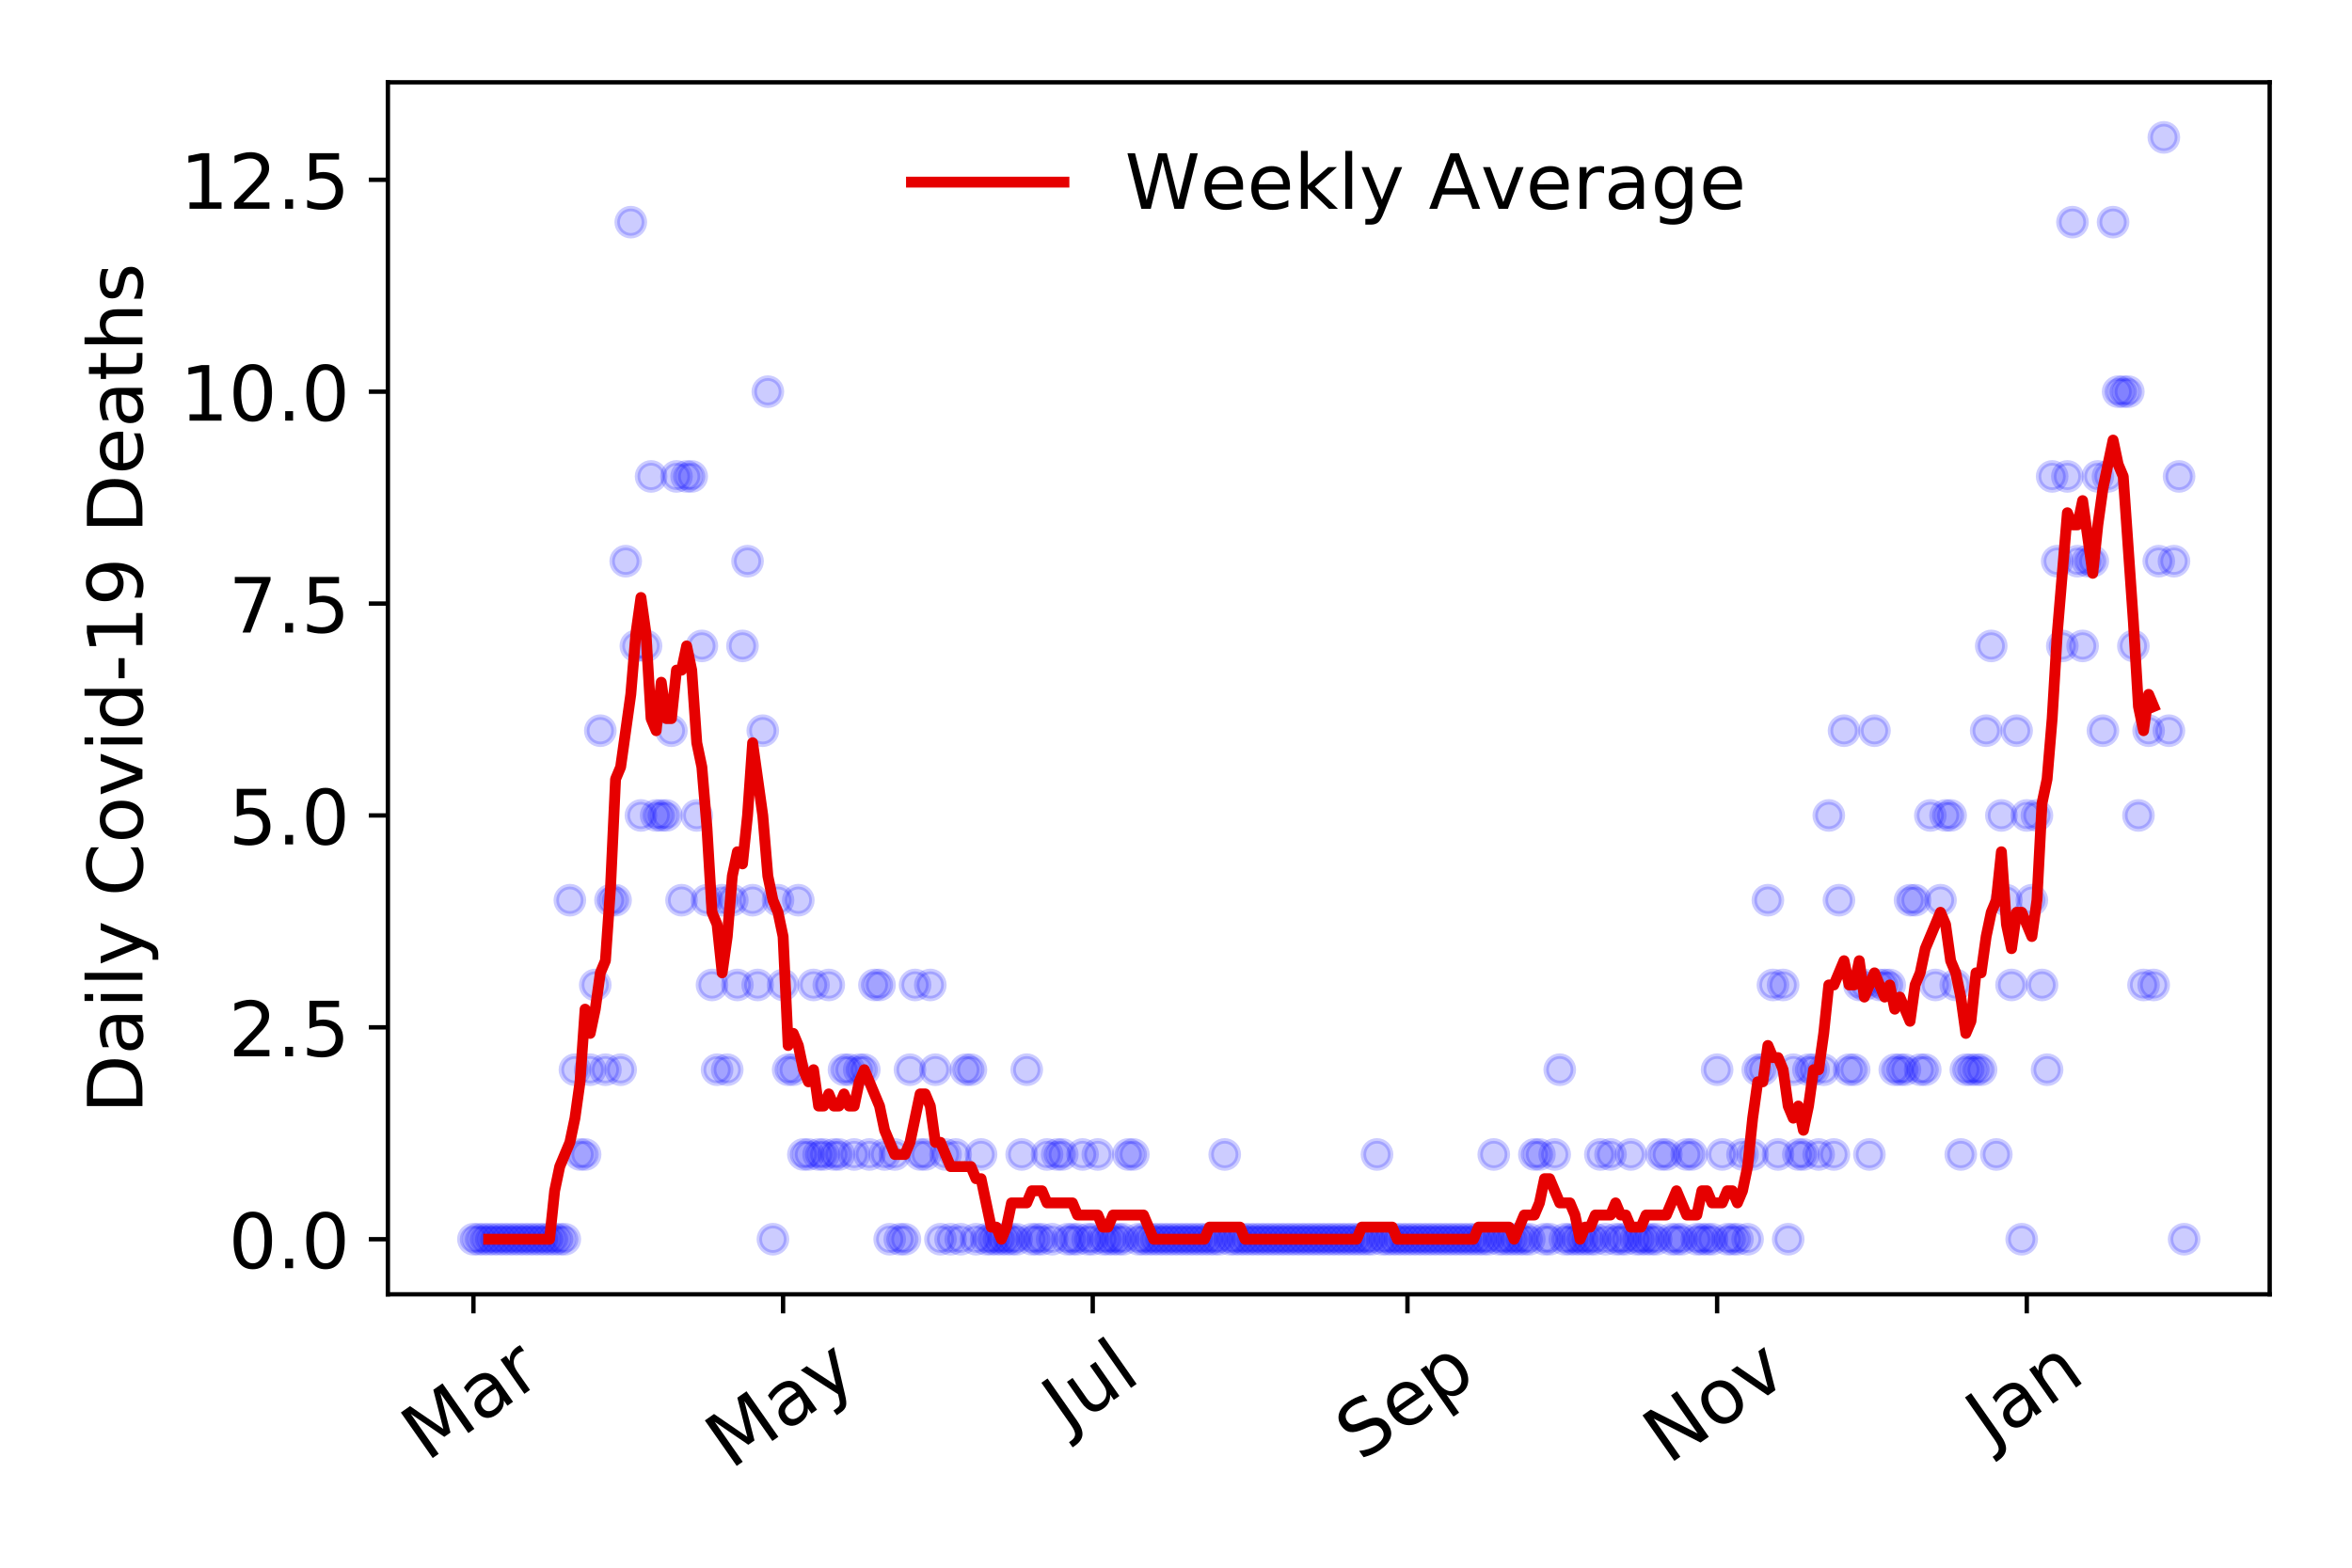 <?xml version="1.0" encoding="utf-8" standalone="no"?>
<!DOCTYPE svg PUBLIC "-//W3C//DTD SVG 1.1//EN"
  "http://www.w3.org/Graphics/SVG/1.1/DTD/svg11.dtd">
<!-- Created with matplotlib (https://matplotlib.org/) -->
<svg height="288pt" version="1.1" viewBox="0 0 432 288" width="432pt" xmlns="http://www.w3.org/2000/svg" xmlns:xlink="http://www.w3.org/1999/xlink">
 <defs>
  <style type="text/css">
*{stroke-linecap:butt;stroke-linejoin:round;}
  </style>
 </defs>
 <g id="figure_1">
  <g id="patch_1">
   <path d="M 0 288 
L 432 288 
L 432 0 
L 0 0 
z
" style="fill:#ffffff;"/>
  </g>
  <g id="axes_1">
   <g id="patch_2">
    <path d="M 71.245 237.778 
L 416.88 237.778 
L 416.88 15.12 
L 71.245 15.12 
z
" style="fill:#ffffff;"/>
   </g>
   <g id="matplotlib.axis_1">
    <g id="xtick_1">
     <g id="line2d_1">
      <defs>
       <path d="M 0 0 
L 0 3.5 
" id="med34bdffd3" style="stroke:#000000;stroke-width:0.8;"/>
      </defs>
      <g>
       <use style="stroke:#000000;stroke-width:0.8;" x="86.956" xlink:href="#med34bdffd3" y="237.778"/>
      </g>
     </g>
     <g id="text_1">
      <!-- Mar -->
      <defs>
       <path d="M 9.812 72.906 
L 24.516 72.906 
L 43.109 23.297 
L 61.812 72.906 
L 76.516 72.906 
L 76.516 0 
L 66.891 0 
L 66.891 64.016 
L 48.094 14.016 
L 38.188 14.016 
L 19.391 64.016 
L 19.391 0 
L 9.812 0 
z
" id="DejaVuSans-77"/>
       <path d="M 34.281 27.484 
Q 23.391 27.484 19.188 25 
Q 14.984 22.516 14.984 16.5 
Q 14.984 11.719 18.141 8.906 
Q 21.297 6.109 26.703 6.109 
Q 34.188 6.109 38.703 11.406 
Q 43.219 16.703 43.219 25.484 
L 43.219 27.484 
z
M 52.203 31.203 
L 52.203 0 
L 43.219 0 
L 43.219 8.297 
Q 40.141 3.328 35.547 0.953 
Q 30.953 -1.422 24.312 -1.422 
Q 15.922 -1.422 10.953 3.297 
Q 6 8.016 6 15.922 
Q 6 25.141 12.172 29.828 
Q 18.359 34.516 30.609 34.516 
L 43.219 34.516 
L 43.219 35.406 
Q 43.219 41.609 39.141 45 
Q 35.062 48.391 27.688 48.391 
Q 23 48.391 18.547 47.266 
Q 14.109 46.141 10.016 43.891 
L 10.016 52.203 
Q 14.938 54.109 19.578 55.047 
Q 24.219 56 28.609 56 
Q 40.484 56 46.344 49.844 
Q 52.203 43.703 52.203 31.203 
z
" id="DejaVuSans-97"/>
       <path d="M 41.109 46.297 
Q 39.594 47.172 37.812 47.578 
Q 36.031 48 33.891 48 
Q 26.266 48 22.188 43.047 
Q 18.109 38.094 18.109 28.812 
L 18.109 0 
L 9.078 0 
L 9.078 54.688 
L 18.109 54.688 
L 18.109 46.188 
Q 20.953 51.172 25.484 53.578 
Q 30.031 56 36.531 56 
Q 37.453 56 38.578 55.875 
Q 39.703 55.766 41.062 55.516 
z
" id="DejaVuSans-114"/>
      </defs>
      <g transform="translate(78.353 268.643)rotate(-35)scale(0.14 -0.14)">
       <use xlink:href="#DejaVuSans-77"/>
       <use x="86.279" xlink:href="#DejaVuSans-97"/>
       <use x="147.559" xlink:href="#DejaVuSans-114"/>
      </g>
     </g>
    </g>
    <g id="xtick_2">
     <g id="line2d_2">
      <g>
       <use style="stroke:#000000;stroke-width:0.8;" x="143.831" xlink:href="#med34bdffd3" y="237.778"/>
      </g>
     </g>
     <g id="text_2">
      <!-- May -->
      <defs>
       <path d="M 32.172 -5.078 
Q 28.375 -14.844 24.75 -17.812 
Q 21.141 -20.797 15.094 -20.797 
L 7.906 -20.797 
L 7.906 -13.281 
L 13.188 -13.281 
Q 16.891 -13.281 18.938 -11.516 
Q 21 -9.766 23.484 -3.219 
L 25.094 0.875 
L 2.984 54.688 
L 12.5 54.688 
L 29.594 11.922 
L 46.688 54.688 
L 56.203 54.688 
z
" id="DejaVuSans-121"/>
      </defs>
      <g transform="translate(134.192 270.094)rotate(-35)scale(0.14 -0.14)">
       <use xlink:href="#DejaVuSans-77"/>
       <use x="86.279" xlink:href="#DejaVuSans-97"/>
       <use x="147.559" xlink:href="#DejaVuSans-121"/>
      </g>
     </g>
    </g>
    <g id="xtick_3">
     <g id="line2d_3">
      <g>
       <use style="stroke:#000000;stroke-width:0.8;" x="200.707" xlink:href="#med34bdffd3" y="237.778"/>
      </g>
     </g>
     <g id="text_3">
      <!-- Jul -->
      <defs>
       <path d="M 9.812 72.906 
L 19.672 72.906 
L 19.672 5.078 
Q 19.672 -8.109 14.672 -14.062 
Q 9.672 -20.016 -1.422 -20.016 
L -5.172 -20.016 
L -5.172 -11.719 
L -2.094 -11.719 
Q 4.438 -11.719 7.125 -8.047 
Q 9.812 -4.391 9.812 5.078 
z
" id="DejaVuSans-74"/>
       <path d="M 8.5 21.578 
L 8.5 54.688 
L 17.484 54.688 
L 17.484 21.922 
Q 17.484 14.156 20.5 10.266 
Q 23.531 6.391 29.594 6.391 
Q 36.859 6.391 41.078 11.031 
Q 45.312 15.672 45.312 23.688 
L 45.312 54.688 
L 54.297 54.688 
L 54.297 0 
L 45.312 0 
L 45.312 8.406 
Q 42.047 3.422 37.719 1 
Q 33.406 -1.422 27.688 -1.422 
Q 18.266 -1.422 13.375 4.438 
Q 8.5 10.297 8.5 21.578 
z
M 31.109 56 
z
" id="DejaVuSans-117"/>
       <path d="M 9.422 75.984 
L 18.406 75.984 
L 18.406 0 
L 9.422 0 
z
" id="DejaVuSans-108"/>
      </defs>
      <g transform="translate(196.004 263.181)rotate(-35)scale(0.14 -0.14)">
       <use xlink:href="#DejaVuSans-74"/>
       <use x="29.492" xlink:href="#DejaVuSans-117"/>
       <use x="92.871" xlink:href="#DejaVuSans-108"/>
      </g>
     </g>
    </g>
    <g id="xtick_4">
     <g id="line2d_4">
      <g>
       <use style="stroke:#000000;stroke-width:0.8;" x="258.514" xlink:href="#med34bdffd3" y="237.778"/>
      </g>
     </g>
     <g id="text_4">
      <!-- Sep -->
      <defs>
       <path d="M 53.516 70.516 
L 53.516 60.891 
Q 47.906 63.578 42.922 64.891 
Q 37.938 66.219 33.297 66.219 
Q 25.25 66.219 20.875 63.094 
Q 16.5 59.969 16.5 54.203 
Q 16.5 49.359 19.406 46.891 
Q 22.312 44.438 30.422 42.922 
L 36.375 41.703 
Q 47.406 39.594 52.656 34.297 
Q 57.906 29 57.906 20.125 
Q 57.906 9.516 50.797 4.047 
Q 43.703 -1.422 29.984 -1.422 
Q 24.812 -1.422 18.969 -0.25 
Q 13.141 0.922 6.891 3.219 
L 6.891 13.375 
Q 12.891 10.016 18.656 8.297 
Q 24.422 6.594 29.984 6.594 
Q 38.422 6.594 43.016 9.906 
Q 47.609 13.234 47.609 19.391 
Q 47.609 24.75 44.312 27.781 
Q 41.016 30.812 33.5 32.328 
L 27.484 33.5 
Q 16.453 35.688 11.516 40.375 
Q 6.594 45.062 6.594 53.422 
Q 6.594 63.094 13.406 68.656 
Q 20.219 74.219 32.172 74.219 
Q 37.312 74.219 42.625 73.281 
Q 47.953 72.359 53.516 70.516 
z
" id="DejaVuSans-83"/>
       <path d="M 56.203 29.594 
L 56.203 25.203 
L 14.891 25.203 
Q 15.484 15.922 20.484 11.062 
Q 25.484 6.203 34.422 6.203 
Q 39.594 6.203 44.453 7.469 
Q 49.312 8.734 54.109 11.281 
L 54.109 2.781 
Q 49.266 0.734 44.188 -0.344 
Q 39.109 -1.422 33.891 -1.422 
Q 20.797 -1.422 13.156 6.188 
Q 5.516 13.812 5.516 26.812 
Q 5.516 40.234 12.766 48.109 
Q 20.016 56 32.328 56 
Q 43.359 56 49.781 48.891 
Q 56.203 41.797 56.203 29.594 
z
M 47.219 32.234 
Q 47.125 39.594 43.094 43.984 
Q 39.062 48.391 32.422 48.391 
Q 24.906 48.391 20.391 44.141 
Q 15.875 39.891 15.188 32.172 
z
" id="DejaVuSans-101"/>
       <path d="M 18.109 8.203 
L 18.109 -20.797 
L 9.078 -20.797 
L 9.078 54.688 
L 18.109 54.688 
L 18.109 46.391 
Q 20.953 51.266 25.266 53.625 
Q 29.594 56 35.594 56 
Q 45.562 56 51.781 48.094 
Q 58.016 40.188 58.016 27.297 
Q 58.016 14.406 51.781 6.484 
Q 45.562 -1.422 35.594 -1.422 
Q 29.594 -1.422 25.266 0.953 
Q 20.953 3.328 18.109 8.203 
z
M 48.688 27.297 
Q 48.688 37.203 44.609 42.844 
Q 40.531 48.484 33.406 48.484 
Q 26.266 48.484 22.188 42.844 
Q 18.109 37.203 18.109 27.297 
Q 18.109 17.391 22.188 11.75 
Q 26.266 6.109 33.406 6.109 
Q 40.531 6.109 44.609 11.75 
Q 48.688 17.391 48.688 27.297 
z
" id="DejaVuSans-112"/>
      </defs>
      <g transform="translate(249.922 268.629)rotate(-35)scale(0.14 -0.14)">
       <use xlink:href="#DejaVuSans-83"/>
       <use x="63.477" xlink:href="#DejaVuSans-101"/>
       <use x="125" xlink:href="#DejaVuSans-112"/>
      </g>
     </g>
    </g>
    <g id="xtick_5">
     <g id="line2d_5">
      <g>
       <use style="stroke:#000000;stroke-width:0.8;" x="315.39" xlink:href="#med34bdffd3" y="237.778"/>
      </g>
     </g>
     <g id="text_5">
      <!-- Nov -->
      <defs>
       <path d="M 9.812 72.906 
L 23.094 72.906 
L 55.422 11.922 
L 55.422 72.906 
L 64.984 72.906 
L 64.984 0 
L 51.703 0 
L 19.391 60.984 
L 19.391 0 
L 9.812 0 
z
" id="DejaVuSans-78"/>
       <path d="M 30.609 48.391 
Q 23.391 48.391 19.188 42.75 
Q 14.984 37.109 14.984 27.297 
Q 14.984 17.484 19.156 11.844 
Q 23.344 6.203 30.609 6.203 
Q 37.797 6.203 41.984 11.859 
Q 46.188 17.531 46.188 27.297 
Q 46.188 37.016 41.984 42.703 
Q 37.797 48.391 30.609 48.391 
z
M 30.609 56 
Q 42.328 56 49.016 48.375 
Q 55.719 40.766 55.719 27.297 
Q 55.719 13.875 49.016 6.219 
Q 42.328 -1.422 30.609 -1.422 
Q 18.844 -1.422 12.172 6.219 
Q 5.516 13.875 5.516 27.297 
Q 5.516 40.766 12.172 48.375 
Q 18.844 56 30.609 56 
z
" id="DejaVuSans-111"/>
       <path d="M 2.984 54.688 
L 12.5 54.688 
L 29.594 8.797 
L 46.688 54.688 
L 56.203 54.688 
L 35.688 0 
L 23.484 0 
z
" id="DejaVuSans-118"/>
      </defs>
      <g transform="translate(306.414 269.166)rotate(-35)scale(0.14 -0.14)">
       <use xlink:href="#DejaVuSans-78"/>
       <use x="74.805" xlink:href="#DejaVuSans-111"/>
       <use x="135.986" xlink:href="#DejaVuSans-118"/>
      </g>
     </g>
    </g>
    <g id="xtick_6">
     <g id="line2d_6">
      <g>
       <use style="stroke:#000000;stroke-width:0.8;" x="372.265" xlink:href="#med34bdffd3" y="237.778"/>
      </g>
     </g>
     <g id="text_6">
      <!-- Jan -->
      <defs>
       <path d="M 54.891 33.016 
L 54.891 0 
L 45.906 0 
L 45.906 32.719 
Q 45.906 40.484 42.875 44.328 
Q 39.844 48.188 33.797 48.188 
Q 26.516 48.188 22.312 43.547 
Q 18.109 38.922 18.109 30.906 
L 18.109 0 
L 9.078 0 
L 9.078 54.688 
L 18.109 54.688 
L 18.109 46.188 
Q 21.344 51.125 25.703 53.562 
Q 30.078 56 35.797 56 
Q 45.219 56 50.047 50.172 
Q 54.891 44.344 54.891 33.016 
z
" id="DejaVuSans-110"/>
      </defs>
      <g transform="translate(365.642 265.871)rotate(-35)scale(0.14 -0.14)">
       <use xlink:href="#DejaVuSans-74"/>
       <use x="29.492" xlink:href="#DejaVuSans-97"/>
       <use x="90.771" xlink:href="#DejaVuSans-110"/>
      </g>
     </g>
    </g>
   </g>
   <g id="matplotlib.axis_2">
    <g id="ytick_1">
     <g id="line2d_7">
      <defs>
       <path d="M 0 0 
L -3.5 0 
" id="m148628d91d" style="stroke:#000000;stroke-width:0.8;"/>
      </defs>
      <g>
       <use style="stroke:#000000;stroke-width:0.8;" x="71.245" xlink:href="#m148628d91d" y="227.657"/>
      </g>
     </g>
     <g id="text_7">
      <!-- 0.0 -->
      <defs>
       <path d="M 31.781 66.406 
Q 24.172 66.406 20.328 58.906 
Q 16.5 51.422 16.5 36.375 
Q 16.5 21.391 20.328 13.891 
Q 24.172 6.391 31.781 6.391 
Q 39.453 6.391 43.281 13.891 
Q 47.125 21.391 47.125 36.375 
Q 47.125 51.422 43.281 58.906 
Q 39.453 66.406 31.781 66.406 
z
M 31.781 74.219 
Q 44.047 74.219 50.516 64.516 
Q 56.984 54.828 56.984 36.375 
Q 56.984 17.969 50.516 8.266 
Q 44.047 -1.422 31.781 -1.422 
Q 19.531 -1.422 13.062 8.266 
Q 6.594 17.969 6.594 36.375 
Q 6.594 54.828 13.062 64.516 
Q 19.531 74.219 31.781 74.219 
z
" id="DejaVuSans-48"/>
       <path d="M 10.688 12.406 
L 21 12.406 
L 21 0 
L 10.688 0 
z
" id="DejaVuSans-46"/>
      </defs>
      <g transform="translate(41.981 232.976)scale(0.14 -0.14)">
       <use xlink:href="#DejaVuSans-48"/>
       <use x="63.623" xlink:href="#DejaVuSans-46"/>
       <use x="95.41" xlink:href="#DejaVuSans-48"/>
      </g>
     </g>
    </g>
    <g id="ytick_2">
     <g id="line2d_8">
      <g>
       <use style="stroke:#000000;stroke-width:0.8;" x="71.245" xlink:href="#m148628d91d" y="188.731"/>
      </g>
     </g>
     <g id="text_8">
      <!-- 2.5 -->
      <defs>
       <path d="M 19.188 8.297 
L 53.609 8.297 
L 53.609 0 
L 7.328 0 
L 7.328 8.297 
Q 12.938 14.109 22.625 23.891 
Q 32.328 33.688 34.812 36.531 
Q 39.547 41.844 41.422 45.531 
Q 43.312 49.219 43.312 52.781 
Q 43.312 58.594 39.234 62.25 
Q 35.156 65.922 28.609 65.922 
Q 23.969 65.922 18.812 64.312 
Q 13.672 62.703 7.812 59.422 
L 7.812 69.391 
Q 13.766 71.781 18.938 73 
Q 24.125 74.219 28.422 74.219 
Q 39.75 74.219 46.484 68.547 
Q 53.219 62.891 53.219 53.422 
Q 53.219 48.922 51.531 44.891 
Q 49.859 40.875 45.406 35.406 
Q 44.188 33.984 37.641 27.219 
Q 31.109 20.453 19.188 8.297 
z
" id="DejaVuSans-50"/>
       <path d="M 10.797 72.906 
L 49.516 72.906 
L 49.516 64.594 
L 19.828 64.594 
L 19.828 46.734 
Q 21.969 47.469 24.109 47.828 
Q 26.266 48.188 28.422 48.188 
Q 40.625 48.188 47.75 41.5 
Q 54.891 34.812 54.891 23.391 
Q 54.891 11.625 47.562 5.094 
Q 40.234 -1.422 26.906 -1.422 
Q 22.312 -1.422 17.547 -0.641 
Q 12.797 0.141 7.719 1.703 
L 7.719 11.625 
Q 12.109 9.234 16.797 8.062 
Q 21.484 6.891 26.703 6.891 
Q 35.156 6.891 40.078 11.328 
Q 45.016 15.766 45.016 23.391 
Q 45.016 31 40.078 35.438 
Q 35.156 39.891 26.703 39.891 
Q 22.75 39.891 18.812 39.016 
Q 14.891 38.141 10.797 36.281 
z
" id="DejaVuSans-53"/>
      </defs>
      <g transform="translate(41.981 194.05)scale(0.14 -0.14)">
       <use xlink:href="#DejaVuSans-50"/>
       <use x="63.623" xlink:href="#DejaVuSans-46"/>
       <use x="95.41" xlink:href="#DejaVuSans-53"/>
      </g>
     </g>
    </g>
    <g id="ytick_3">
     <g id="line2d_9">
      <g>
       <use style="stroke:#000000;stroke-width:0.8;" x="71.245" xlink:href="#m148628d91d" y="149.805"/>
      </g>
     </g>
     <g id="text_9">
      <!-- 5.0 -->
      <g transform="translate(41.981 155.124)scale(0.14 -0.14)">
       <use xlink:href="#DejaVuSans-53"/>
       <use x="63.623" xlink:href="#DejaVuSans-46"/>
       <use x="95.41" xlink:href="#DejaVuSans-48"/>
      </g>
     </g>
    </g>
    <g id="ytick_4">
     <g id="line2d_10">
      <g>
       <use style="stroke:#000000;stroke-width:0.8;" x="71.245" xlink:href="#m148628d91d" y="110.879"/>
      </g>
     </g>
     <g id="text_10">
      <!-- 7.5 -->
      <defs>
       <path d="M 8.203 72.906 
L 55.078 72.906 
L 55.078 68.703 
L 28.609 0 
L 18.312 0 
L 43.219 64.594 
L 8.203 64.594 
z
" id="DejaVuSans-55"/>
      </defs>
      <g transform="translate(41.981 116.197)scale(0.14 -0.14)">
       <use xlink:href="#DejaVuSans-55"/>
       <use x="63.623" xlink:href="#DejaVuSans-46"/>
       <use x="95.41" xlink:href="#DejaVuSans-53"/>
      </g>
     </g>
    </g>
    <g id="ytick_5">
     <g id="line2d_11">
      <g>
       <use style="stroke:#000000;stroke-width:0.8;" x="71.245" xlink:href="#m148628d91d" y="71.952"/>
      </g>
     </g>
     <g id="text_11">
      <!-- 10.0 -->
      <defs>
       <path d="M 12.406 8.297 
L 28.516 8.297 
L 28.516 63.922 
L 10.984 60.406 
L 10.984 69.391 
L 28.422 72.906 
L 38.281 72.906 
L 38.281 8.297 
L 54.391 8.297 
L 54.391 0 
L 12.406 0 
z
" id="DejaVuSans-49"/>
      </defs>
      <g transform="translate(33.073 77.271)scale(0.14 -0.14)">
       <use xlink:href="#DejaVuSans-49"/>
       <use x="63.623" xlink:href="#DejaVuSans-48"/>
       <use x="127.246" xlink:href="#DejaVuSans-46"/>
       <use x="159.033" xlink:href="#DejaVuSans-48"/>
      </g>
     </g>
    </g>
    <g id="ytick_6">
     <g id="line2d_12">
      <g>
       <use style="stroke:#000000;stroke-width:0.8;" x="71.245" xlink:href="#m148628d91d" y="33.026"/>
      </g>
     </g>
     <g id="text_12">
      <!-- 12.5 -->
      <g transform="translate(33.073 38.345)scale(0.14 -0.14)">
       <use xlink:href="#DejaVuSans-49"/>
       <use x="63.623" xlink:href="#DejaVuSans-50"/>
       <use x="127.246" xlink:href="#DejaVuSans-46"/>
       <use x="159.033" xlink:href="#DejaVuSans-53"/>
      </g>
     </g>
    </g>
    <g id="text_13">
     <!-- Daily Covid-19 Deaths -->
     <defs>
      <path d="M 19.672 64.797 
L 19.672 8.109 
L 31.594 8.109 
Q 46.688 8.109 53.688 14.938 
Q 60.688 21.781 60.688 36.531 
Q 60.688 51.172 53.688 57.984 
Q 46.688 64.797 31.594 64.797 
z
M 9.812 72.906 
L 30.078 72.906 
Q 51.266 72.906 61.172 64.094 
Q 71.094 55.281 71.094 36.531 
Q 71.094 17.672 61.125 8.828 
Q 51.172 0 30.078 0 
L 9.812 0 
z
" id="DejaVuSans-68"/>
      <path d="M 9.422 54.688 
L 18.406 54.688 
L 18.406 0 
L 9.422 0 
z
M 9.422 75.984 
L 18.406 75.984 
L 18.406 64.594 
L 9.422 64.594 
z
" id="DejaVuSans-105"/>
      <path id="DejaVuSans-32"/>
      <path d="M 64.406 67.281 
L 64.406 56.891 
Q 59.422 61.531 53.781 63.812 
Q 48.141 66.109 41.797 66.109 
Q 29.297 66.109 22.656 58.469 
Q 16.016 50.828 16.016 36.375 
Q 16.016 21.969 22.656 14.328 
Q 29.297 6.688 41.797 6.688 
Q 48.141 6.688 53.781 8.984 
Q 59.422 11.281 64.406 15.922 
L 64.406 5.609 
Q 59.234 2.094 53.438 0.328 
Q 47.656 -1.422 41.219 -1.422 
Q 24.656 -1.422 15.125 8.703 
Q 5.609 18.844 5.609 36.375 
Q 5.609 53.953 15.125 64.078 
Q 24.656 74.219 41.219 74.219 
Q 47.75 74.219 53.531 72.484 
Q 59.328 70.75 64.406 67.281 
z
" id="DejaVuSans-67"/>
      <path d="M 45.406 46.391 
L 45.406 75.984 
L 54.391 75.984 
L 54.391 0 
L 45.406 0 
L 45.406 8.203 
Q 42.578 3.328 38.25 0.953 
Q 33.938 -1.422 27.875 -1.422 
Q 17.969 -1.422 11.734 6.484 
Q 5.516 14.406 5.516 27.297 
Q 5.516 40.188 11.734 48.094 
Q 17.969 56 27.875 56 
Q 33.938 56 38.25 53.625 
Q 42.578 51.266 45.406 46.391 
z
M 14.797 27.297 
Q 14.797 17.391 18.875 11.75 
Q 22.953 6.109 30.078 6.109 
Q 37.203 6.109 41.297 11.75 
Q 45.406 17.391 45.406 27.297 
Q 45.406 37.203 41.297 42.844 
Q 37.203 48.484 30.078 48.484 
Q 22.953 48.484 18.875 42.844 
Q 14.797 37.203 14.797 27.297 
z
" id="DejaVuSans-100"/>
      <path d="M 4.891 31.391 
L 31.203 31.391 
L 31.203 23.391 
L 4.891 23.391 
z
" id="DejaVuSans-45"/>
      <path d="M 10.984 1.516 
L 10.984 10.5 
Q 14.703 8.734 18.5 7.812 
Q 22.312 6.891 25.984 6.891 
Q 35.75 6.891 40.891 13.453 
Q 46.047 20.016 46.781 33.406 
Q 43.953 29.203 39.594 26.953 
Q 35.25 24.703 29.984 24.703 
Q 19.047 24.703 12.672 31.312 
Q 6.297 37.938 6.297 49.422 
Q 6.297 60.641 12.938 67.422 
Q 19.578 74.219 30.609 74.219 
Q 43.266 74.219 49.922 64.516 
Q 56.594 54.828 56.594 36.375 
Q 56.594 19.141 48.406 8.859 
Q 40.234 -1.422 26.422 -1.422 
Q 22.703 -1.422 18.891 -0.688 
Q 15.094 0.047 10.984 1.516 
z
M 30.609 32.422 
Q 37.25 32.422 41.125 36.953 
Q 45.016 41.5 45.016 49.422 
Q 45.016 57.281 41.125 61.844 
Q 37.25 66.406 30.609 66.406 
Q 23.969 66.406 20.094 61.844 
Q 16.219 57.281 16.219 49.422 
Q 16.219 41.5 20.094 36.953 
Q 23.969 32.422 30.609 32.422 
z
" id="DejaVuSans-57"/>
      <path d="M 18.312 70.219 
L 18.312 54.688 
L 36.812 54.688 
L 36.812 47.703 
L 18.312 47.703 
L 18.312 18.016 
Q 18.312 11.328 20.141 9.422 
Q 21.969 7.516 27.594 7.516 
L 36.812 7.516 
L 36.812 0 
L 27.594 0 
Q 17.188 0 13.234 3.875 
Q 9.281 7.766 9.281 18.016 
L 9.281 47.703 
L 2.688 47.703 
L 2.688 54.688 
L 9.281 54.688 
L 9.281 70.219 
z
" id="DejaVuSans-116"/>
      <path d="M 54.891 33.016 
L 54.891 0 
L 45.906 0 
L 45.906 32.719 
Q 45.906 40.484 42.875 44.328 
Q 39.844 48.188 33.797 48.188 
Q 26.516 48.188 22.312 43.547 
Q 18.109 38.922 18.109 30.906 
L 18.109 0 
L 9.078 0 
L 9.078 75.984 
L 18.109 75.984 
L 18.109 46.188 
Q 21.344 51.125 25.703 53.562 
Q 30.078 56 35.797 56 
Q 45.219 56 50.047 50.172 
Q 54.891 44.344 54.891 33.016 
z
" id="DejaVuSans-104"/>
      <path d="M 44.281 53.078 
L 44.281 44.578 
Q 40.484 46.531 36.375 47.5 
Q 32.281 48.484 27.875 48.484 
Q 21.188 48.484 17.844 46.438 
Q 14.5 44.391 14.5 40.281 
Q 14.5 37.156 16.891 35.375 
Q 19.281 33.594 26.516 31.984 
L 29.594 31.297 
Q 39.156 29.25 43.188 25.516 
Q 47.219 21.781 47.219 15.094 
Q 47.219 7.469 41.188 3.016 
Q 35.156 -1.422 24.609 -1.422 
Q 20.219 -1.422 15.453 -0.562 
Q 10.688 0.297 5.422 2 
L 5.422 11.281 
Q 10.406 8.688 15.234 7.391 
Q 20.062 6.109 24.812 6.109 
Q 31.156 6.109 34.562 8.281 
Q 37.984 10.453 37.984 14.406 
Q 37.984 18.062 35.516 20.016 
Q 33.062 21.969 24.703 23.781 
L 21.578 24.516 
Q 13.234 26.266 9.516 29.906 
Q 5.812 33.547 5.812 39.891 
Q 5.812 47.609 11.281 51.797 
Q 16.75 56 26.812 56 
Q 31.781 56 36.172 55.266 
Q 40.578 54.547 44.281 53.078 
z
" id="DejaVuSans-115"/>
     </defs>
     <g transform="translate(26.162 204.56)rotate(-90)scale(0.14 -0.14)">
      <use xlink:href="#DejaVuSans-68"/>
      <use x="77.002" xlink:href="#DejaVuSans-97"/>
      <use x="138.281" xlink:href="#DejaVuSans-105"/>
      <use x="166.064" xlink:href="#DejaVuSans-108"/>
      <use x="193.848" xlink:href="#DejaVuSans-121"/>
      <use x="253.027" xlink:href="#DejaVuSans-32"/>
      <use x="284.814" xlink:href="#DejaVuSans-67"/>
      <use x="354.639" xlink:href="#DejaVuSans-111"/>
      <use x="415.82" xlink:href="#DejaVuSans-118"/>
      <use x="475" xlink:href="#DejaVuSans-105"/>
      <use x="502.783" xlink:href="#DejaVuSans-100"/>
      <use x="566.26" xlink:href="#DejaVuSans-45"/>
      <use x="602.344" xlink:href="#DejaVuSans-49"/>
      <use x="665.967" xlink:href="#DejaVuSans-57"/>
      <use x="729.59" xlink:href="#DejaVuSans-32"/>
      <use x="761.377" xlink:href="#DejaVuSans-68"/>
      <use x="838.379" xlink:href="#DejaVuSans-101"/>
      <use x="899.902" xlink:href="#DejaVuSans-97"/>
      <use x="961.182" xlink:href="#DejaVuSans-116"/>
      <use x="1000.391" xlink:href="#DejaVuSans-104"/>
      <use x="1063.77" xlink:href="#DejaVuSans-115"/>
     </g>
    </g>
   </g>
   <g id="line2d_13">
    <defs>
     <path d="M 0 2.5 
C 0.663 2.5 1.299 2.237 1.768 1.768 
C 2.237 1.299 2.5 0.663 2.5 0 
C 2.5 -0.663 2.237 -1.299 1.768 -1.768 
C 1.299 -2.237 0.663 -2.5 0 -2.5 
C -0.663 -2.5 -1.299 -2.237 -1.768 -1.768 
C -2.237 -1.299 -2.5 -0.663 -2.5 0 
C -2.5 0.663 -2.237 1.299 -1.768 1.768 
C -1.299 2.237 -0.663 2.5 0 2.5 
z
" id="m14f92a86b3" style="stroke:#0000ff;stroke-opacity:0.2;"/>
    </defs>
    <g clip-path="url(#p83dc104245)">
     <use style="fill:#0000ff;fill-opacity:0.2;stroke:#0000ff;stroke-opacity:0.2;" x="86.956" xlink:href="#m14f92a86b3" y="227.657"/>
     <use style="fill:#0000ff;fill-opacity:0.2;stroke:#0000ff;stroke-opacity:0.2;" x="87.888" xlink:href="#m14f92a86b3" y="227.657"/>
     <use style="fill:#0000ff;fill-opacity:0.2;stroke:#0000ff;stroke-opacity:0.2;" x="88.82" xlink:href="#m14f92a86b3" y="227.657"/>
     <use style="fill:#0000ff;fill-opacity:0.2;stroke:#0000ff;stroke-opacity:0.2;" x="89.753" xlink:href="#m14f92a86b3" y="227.657"/>
     <use style="fill:#0000ff;fill-opacity:0.2;stroke:#0000ff;stroke-opacity:0.2;" x="90.685" xlink:href="#m14f92a86b3" y="227.657"/>
     <use style="fill:#0000ff;fill-opacity:0.2;stroke:#0000ff;stroke-opacity:0.2;" x="91.618" xlink:href="#m14f92a86b3" y="227.657"/>
     <use style="fill:#0000ff;fill-opacity:0.2;stroke:#0000ff;stroke-opacity:0.2;" x="92.55" xlink:href="#m14f92a86b3" y="227.657"/>
     <use style="fill:#0000ff;fill-opacity:0.2;stroke:#0000ff;stroke-opacity:0.2;" x="93.482" xlink:href="#m14f92a86b3" y="227.657"/>
     <use style="fill:#0000ff;fill-opacity:0.2;stroke:#0000ff;stroke-opacity:0.2;" x="94.415" xlink:href="#m14f92a86b3" y="227.657"/>
     <use style="fill:#0000ff;fill-opacity:0.2;stroke:#0000ff;stroke-opacity:0.2;" x="95.347" xlink:href="#m14f92a86b3" y="227.657"/>
     <use style="fill:#0000ff;fill-opacity:0.2;stroke:#0000ff;stroke-opacity:0.2;" x="96.28" xlink:href="#m14f92a86b3" y="227.657"/>
     <use style="fill:#0000ff;fill-opacity:0.2;stroke:#0000ff;stroke-opacity:0.2;" x="97.212" xlink:href="#m14f92a86b3" y="227.657"/>
     <use style="fill:#0000ff;fill-opacity:0.2;stroke:#0000ff;stroke-opacity:0.2;" x="98.144" xlink:href="#m14f92a86b3" y="227.657"/>
     <use style="fill:#0000ff;fill-opacity:0.2;stroke:#0000ff;stroke-opacity:0.2;" x="99.077" xlink:href="#m14f92a86b3" y="227.657"/>
     <use style="fill:#0000ff;fill-opacity:0.2;stroke:#0000ff;stroke-opacity:0.2;" x="100.009" xlink:href="#m14f92a86b3" y="227.657"/>
     <use style="fill:#0000ff;fill-opacity:0.2;stroke:#0000ff;stroke-opacity:0.2;" x="100.941" xlink:href="#m14f92a86b3" y="227.657"/>
     <use style="fill:#0000ff;fill-opacity:0.2;stroke:#0000ff;stroke-opacity:0.2;" x="101.874" xlink:href="#m14f92a86b3" y="227.657"/>
     <use style="fill:#0000ff;fill-opacity:0.2;stroke:#0000ff;stroke-opacity:0.2;" x="102.806" xlink:href="#m14f92a86b3" y="227.657"/>
     <use style="fill:#0000ff;fill-opacity:0.2;stroke:#0000ff;stroke-opacity:0.2;" x="103.739" xlink:href="#m14f92a86b3" y="227.657"/>
     <use style="fill:#0000ff;fill-opacity:0.2;stroke:#0000ff;stroke-opacity:0.2;" x="104.671" xlink:href="#m14f92a86b3" y="165.375"/>
     <use style="fill:#0000ff;fill-opacity:0.2;stroke:#0000ff;stroke-opacity:0.2;" x="105.603" xlink:href="#m14f92a86b3" y="196.516"/>
     <use style="fill:#0000ff;fill-opacity:0.2;stroke:#0000ff;stroke-opacity:0.2;" x="106.536" xlink:href="#m14f92a86b3" y="212.087"/>
     <use style="fill:#0000ff;fill-opacity:0.2;stroke:#0000ff;stroke-opacity:0.2;" x="107.468" xlink:href="#m14f92a86b3" y="212.087"/>
     <use style="fill:#0000ff;fill-opacity:0.2;stroke:#0000ff;stroke-opacity:0.2;" x="108.401" xlink:href="#m14f92a86b3" y="196.516"/>
     <use style="fill:#0000ff;fill-opacity:0.2;stroke:#0000ff;stroke-opacity:0.2;" x="109.333" xlink:href="#m14f92a86b3" y="180.946"/>
     <use style="fill:#0000ff;fill-opacity:0.2;stroke:#0000ff;stroke-opacity:0.2;" x="110.265" xlink:href="#m14f92a86b3" y="134.234"/>
     <use style="fill:#0000ff;fill-opacity:0.2;stroke:#0000ff;stroke-opacity:0.2;" x="111.198" xlink:href="#m14f92a86b3" y="196.516"/>
     <use style="fill:#0000ff;fill-opacity:0.2;stroke:#0000ff;stroke-opacity:0.2;" x="112.13" xlink:href="#m14f92a86b3" y="165.375"/>
     <use style="fill:#0000ff;fill-opacity:0.2;stroke:#0000ff;stroke-opacity:0.2;" x="113.062" xlink:href="#m14f92a86b3" y="165.375"/>
     <use style="fill:#0000ff;fill-opacity:0.2;stroke:#0000ff;stroke-opacity:0.2;" x="113.995" xlink:href="#m14f92a86b3" y="196.516"/>
     <use style="fill:#0000ff;fill-opacity:0.2;stroke:#0000ff;stroke-opacity:0.2;" x="114.927" xlink:href="#m14f92a86b3" y="103.093"/>
     <use style="fill:#0000ff;fill-opacity:0.2;stroke:#0000ff;stroke-opacity:0.2;" x="115.86" xlink:href="#m14f92a86b3" y="40.811"/>
     <use style="fill:#0000ff;fill-opacity:0.2;stroke:#0000ff;stroke-opacity:0.2;" x="116.792" xlink:href="#m14f92a86b3" y="118.664"/>
     <use style="fill:#0000ff;fill-opacity:0.2;stroke:#0000ff;stroke-opacity:0.2;" x="117.724" xlink:href="#m14f92a86b3" y="149.805"/>
     <use style="fill:#0000ff;fill-opacity:0.2;stroke:#0000ff;stroke-opacity:0.2;" x="118.657" xlink:href="#m14f92a86b3" y="118.664"/>
     <use style="fill:#0000ff;fill-opacity:0.2;stroke:#0000ff;stroke-opacity:0.2;" x="119.589" xlink:href="#m14f92a86b3" y="87.523"/>
     <use style="fill:#0000ff;fill-opacity:0.2;stroke:#0000ff;stroke-opacity:0.2;" x="120.522" xlink:href="#m14f92a86b3" y="149.805"/>
     <use style="fill:#0000ff;fill-opacity:0.2;stroke:#0000ff;stroke-opacity:0.2;" x="121.454" xlink:href="#m14f92a86b3" y="149.805"/>
     <use style="fill:#0000ff;fill-opacity:0.2;stroke:#0000ff;stroke-opacity:0.2;" x="122.386" xlink:href="#m14f92a86b3" y="149.805"/>
     <use style="fill:#0000ff;fill-opacity:0.2;stroke:#0000ff;stroke-opacity:0.2;" x="123.319" xlink:href="#m14f92a86b3" y="134.234"/>
     <use style="fill:#0000ff;fill-opacity:0.2;stroke:#0000ff;stroke-opacity:0.2;" x="124.251" xlink:href="#m14f92a86b3" y="87.523"/>
     <use style="fill:#0000ff;fill-opacity:0.2;stroke:#0000ff;stroke-opacity:0.2;" x="125.183" xlink:href="#m14f92a86b3" y="165.375"/>
     <use style="fill:#0000ff;fill-opacity:0.2;stroke:#0000ff;stroke-opacity:0.2;" x="126.116" xlink:href="#m14f92a86b3" y="87.523"/>
     <use style="fill:#0000ff;fill-opacity:0.2;stroke:#0000ff;stroke-opacity:0.2;" x="127.048" xlink:href="#m14f92a86b3" y="87.523"/>
     <use style="fill:#0000ff;fill-opacity:0.2;stroke:#0000ff;stroke-opacity:0.2;" x="127.981" xlink:href="#m14f92a86b3" y="149.805"/>
     <use style="fill:#0000ff;fill-opacity:0.2;stroke:#0000ff;stroke-opacity:0.2;" x="128.913" xlink:href="#m14f92a86b3" y="118.664"/>
     <use style="fill:#0000ff;fill-opacity:0.2;stroke:#0000ff;stroke-opacity:0.2;" x="129.845" xlink:href="#m14f92a86b3" y="165.375"/>
     <use style="fill:#0000ff;fill-opacity:0.2;stroke:#0000ff;stroke-opacity:0.2;" x="130.778" xlink:href="#m14f92a86b3" y="180.946"/>
     <use style="fill:#0000ff;fill-opacity:0.2;stroke:#0000ff;stroke-opacity:0.2;" x="131.71" xlink:href="#m14f92a86b3" y="196.516"/>
     <use style="fill:#0000ff;fill-opacity:0.2;stroke:#0000ff;stroke-opacity:0.2;" x="132.643" xlink:href="#m14f92a86b3" y="165.375"/>
     <use style="fill:#0000ff;fill-opacity:0.2;stroke:#0000ff;stroke-opacity:0.2;" x="133.575" xlink:href="#m14f92a86b3" y="196.516"/>
     <use style="fill:#0000ff;fill-opacity:0.2;stroke:#0000ff;stroke-opacity:0.2;" x="134.507" xlink:href="#m14f92a86b3" y="165.375"/>
     <use style="fill:#0000ff;fill-opacity:0.2;stroke:#0000ff;stroke-opacity:0.2;" x="135.44" xlink:href="#m14f92a86b3" y="180.946"/>
     <use style="fill:#0000ff;fill-opacity:0.2;stroke:#0000ff;stroke-opacity:0.2;" x="136.372" xlink:href="#m14f92a86b3" y="118.664"/>
     <use style="fill:#0000ff;fill-opacity:0.2;stroke:#0000ff;stroke-opacity:0.2;" x="137.304" xlink:href="#m14f92a86b3" y="103.093"/>
     <use style="fill:#0000ff;fill-opacity:0.2;stroke:#0000ff;stroke-opacity:0.2;" x="138.237" xlink:href="#m14f92a86b3" y="165.375"/>
     <use style="fill:#0000ff;fill-opacity:0.2;stroke:#0000ff;stroke-opacity:0.2;" x="139.169" xlink:href="#m14f92a86b3" y="180.946"/>
     <use style="fill:#0000ff;fill-opacity:0.2;stroke:#0000ff;stroke-opacity:0.2;" x="140.102" xlink:href="#m14f92a86b3" y="134.234"/>
     <use style="fill:#0000ff;fill-opacity:0.2;stroke:#0000ff;stroke-opacity:0.2;" x="141.034" xlink:href="#m14f92a86b3" y="71.952"/>
     <use style="fill:#0000ff;fill-opacity:0.2;stroke:#0000ff;stroke-opacity:0.2;" x="141.966" xlink:href="#m14f92a86b3" y="227.657"/>
     <use style="fill:#0000ff;fill-opacity:0.2;stroke:#0000ff;stroke-opacity:0.2;" x="142.899" xlink:href="#m14f92a86b3" y="165.375"/>
     <use style="fill:#0000ff;fill-opacity:0.2;stroke:#0000ff;stroke-opacity:0.2;" x="143.831" xlink:href="#m14f92a86b3" y="180.946"/>
     <use style="fill:#0000ff;fill-opacity:0.2;stroke:#0000ff;stroke-opacity:0.2;" x="144.764" xlink:href="#m14f92a86b3" y="196.516"/>
     <use style="fill:#0000ff;fill-opacity:0.2;stroke:#0000ff;stroke-opacity:0.2;" x="145.696" xlink:href="#m14f92a86b3" y="196.516"/>
     <use style="fill:#0000ff;fill-opacity:0.2;stroke:#0000ff;stroke-opacity:0.2;" x="146.628" xlink:href="#m14f92a86b3" y="165.375"/>
     <use style="fill:#0000ff;fill-opacity:0.2;stroke:#0000ff;stroke-opacity:0.2;" x="147.561" xlink:href="#m14f92a86b3" y="212.087"/>
     <use style="fill:#0000ff;fill-opacity:0.2;stroke:#0000ff;stroke-opacity:0.2;" x="148.493" xlink:href="#m14f92a86b3" y="212.087"/>
     <use style="fill:#0000ff;fill-opacity:0.2;stroke:#0000ff;stroke-opacity:0.2;" x="149.425" xlink:href="#m14f92a86b3" y="180.946"/>
     <use style="fill:#0000ff;fill-opacity:0.2;stroke:#0000ff;stroke-opacity:0.2;" x="150.358" xlink:href="#m14f92a86b3" y="212.087"/>
     <use style="fill:#0000ff;fill-opacity:0.2;stroke:#0000ff;stroke-opacity:0.2;" x="151.29" xlink:href="#m14f92a86b3" y="212.087"/>
     <use style="fill:#0000ff;fill-opacity:0.2;stroke:#0000ff;stroke-opacity:0.2;" x="152.223" xlink:href="#m14f92a86b3" y="180.946"/>
     <use style="fill:#0000ff;fill-opacity:0.2;stroke:#0000ff;stroke-opacity:0.2;" x="153.155" xlink:href="#m14f92a86b3" y="212.087"/>
     <use style="fill:#0000ff;fill-opacity:0.2;stroke:#0000ff;stroke-opacity:0.2;" x="154.087" xlink:href="#m14f92a86b3" y="212.087"/>
     <use style="fill:#0000ff;fill-opacity:0.2;stroke:#0000ff;stroke-opacity:0.2;" x="155.02" xlink:href="#m14f92a86b3" y="196.516"/>
     <use style="fill:#0000ff;fill-opacity:0.2;stroke:#0000ff;stroke-opacity:0.2;" x="155.952" xlink:href="#m14f92a86b3" y="196.516"/>
     <use style="fill:#0000ff;fill-opacity:0.2;stroke:#0000ff;stroke-opacity:0.2;" x="156.885" xlink:href="#m14f92a86b3" y="212.087"/>
     <use style="fill:#0000ff;fill-opacity:0.2;stroke:#0000ff;stroke-opacity:0.2;" x="157.817" xlink:href="#m14f92a86b3" y="196.516"/>
     <use style="fill:#0000ff;fill-opacity:0.2;stroke:#0000ff;stroke-opacity:0.2;" x="158.749" xlink:href="#m14f92a86b3" y="196.516"/>
     <use style="fill:#0000ff;fill-opacity:0.2;stroke:#0000ff;stroke-opacity:0.2;" x="159.682" xlink:href="#m14f92a86b3" y="212.087"/>
     <use style="fill:#0000ff;fill-opacity:0.2;stroke:#0000ff;stroke-opacity:0.2;" x="160.614" xlink:href="#m14f92a86b3" y="180.946"/>
     <use style="fill:#0000ff;fill-opacity:0.2;stroke:#0000ff;stroke-opacity:0.2;" x="161.546" xlink:href="#m14f92a86b3" y="180.946"/>
     <use style="fill:#0000ff;fill-opacity:0.2;stroke:#0000ff;stroke-opacity:0.2;" x="162.479" xlink:href="#m14f92a86b3" y="212.087"/>
     <use style="fill:#0000ff;fill-opacity:0.2;stroke:#0000ff;stroke-opacity:0.2;" x="163.411" xlink:href="#m14f92a86b3" y="227.657"/>
     <use style="fill:#0000ff;fill-opacity:0.2;stroke:#0000ff;stroke-opacity:0.2;" x="164.344" xlink:href="#m14f92a86b3" y="212.087"/>
     <use style="fill:#0000ff;fill-opacity:0.2;stroke:#0000ff;stroke-opacity:0.2;" x="165.276" xlink:href="#m14f92a86b3" y="227.657"/>
     <use style="fill:#0000ff;fill-opacity:0.2;stroke:#0000ff;stroke-opacity:0.2;" x="166.208" xlink:href="#m14f92a86b3" y="227.657"/>
     <use style="fill:#0000ff;fill-opacity:0.2;stroke:#0000ff;stroke-opacity:0.2;" x="167.141" xlink:href="#m14f92a86b3" y="196.516"/>
     <use style="fill:#0000ff;fill-opacity:0.2;stroke:#0000ff;stroke-opacity:0.2;" x="168.073" xlink:href="#m14f92a86b3" y="180.946"/>
     <use style="fill:#0000ff;fill-opacity:0.2;stroke:#0000ff;stroke-opacity:0.2;" x="169.006" xlink:href="#m14f92a86b3" y="212.087"/>
     <use style="fill:#0000ff;fill-opacity:0.2;stroke:#0000ff;stroke-opacity:0.2;" x="169.938" xlink:href="#m14f92a86b3" y="212.087"/>
     <use style="fill:#0000ff;fill-opacity:0.2;stroke:#0000ff;stroke-opacity:0.2;" x="170.87" xlink:href="#m14f92a86b3" y="180.946"/>
     <use style="fill:#0000ff;fill-opacity:0.2;stroke:#0000ff;stroke-opacity:0.2;" x="171.803" xlink:href="#m14f92a86b3" y="196.516"/>
     <use style="fill:#0000ff;fill-opacity:0.2;stroke:#0000ff;stroke-opacity:0.2;" x="172.735" xlink:href="#m14f92a86b3" y="227.657"/>
     <use style="fill:#0000ff;fill-opacity:0.2;stroke:#0000ff;stroke-opacity:0.2;" x="173.667" xlink:href="#m14f92a86b3" y="212.087"/>
     <use style="fill:#0000ff;fill-opacity:0.2;stroke:#0000ff;stroke-opacity:0.2;" x="174.6" xlink:href="#m14f92a86b3" y="227.657"/>
     <use style="fill:#0000ff;fill-opacity:0.2;stroke:#0000ff;stroke-opacity:0.2;" x="175.532" xlink:href="#m14f92a86b3" y="212.087"/>
     <use style="fill:#0000ff;fill-opacity:0.2;stroke:#0000ff;stroke-opacity:0.2;" x="176.465" xlink:href="#m14f92a86b3" y="227.657"/>
     <use style="fill:#0000ff;fill-opacity:0.2;stroke:#0000ff;stroke-opacity:0.2;" x="177.397" xlink:href="#m14f92a86b3" y="196.516"/>
     <use style="fill:#0000ff;fill-opacity:0.2;stroke:#0000ff;stroke-opacity:0.2;" x="178.329" xlink:href="#m14f92a86b3" y="196.516"/>
     <use style="fill:#0000ff;fill-opacity:0.2;stroke:#0000ff;stroke-opacity:0.2;" x="179.262" xlink:href="#m14f92a86b3" y="227.657"/>
     <use style="fill:#0000ff;fill-opacity:0.2;stroke:#0000ff;stroke-opacity:0.2;" x="180.194" xlink:href="#m14f92a86b3" y="212.087"/>
     <use style="fill:#0000ff;fill-opacity:0.2;stroke:#0000ff;stroke-opacity:0.2;" x="181.127" xlink:href="#m14f92a86b3" y="227.657"/>
     <use style="fill:#0000ff;fill-opacity:0.2;stroke:#0000ff;stroke-opacity:0.2;" x="182.059" xlink:href="#m14f92a86b3" y="227.657"/>
     <use style="fill:#0000ff;fill-opacity:0.2;stroke:#0000ff;stroke-opacity:0.2;" x="182.991" xlink:href="#m14f92a86b3" y="227.657"/>
     <use style="fill:#0000ff;fill-opacity:0.2;stroke:#0000ff;stroke-opacity:0.2;" x="183.924" xlink:href="#m14f92a86b3" y="227.657"/>
     <use style="fill:#0000ff;fill-opacity:0.2;stroke:#0000ff;stroke-opacity:0.2;" x="184.856" xlink:href="#m14f92a86b3" y="227.657"/>
     <use style="fill:#0000ff;fill-opacity:0.2;stroke:#0000ff;stroke-opacity:0.2;" x="185.788" xlink:href="#m14f92a86b3" y="227.657"/>
     <use style="fill:#0000ff;fill-opacity:0.2;stroke:#0000ff;stroke-opacity:0.2;" x="186.721" xlink:href="#m14f92a86b3" y="227.657"/>
     <use style="fill:#0000ff;fill-opacity:0.2;stroke:#0000ff;stroke-opacity:0.2;" x="187.653" xlink:href="#m14f92a86b3" y="212.087"/>
     <use style="fill:#0000ff;fill-opacity:0.2;stroke:#0000ff;stroke-opacity:0.2;" x="188.586" xlink:href="#m14f92a86b3" y="196.516"/>
     <use style="fill:#0000ff;fill-opacity:0.2;stroke:#0000ff;stroke-opacity:0.2;" x="189.518" xlink:href="#m14f92a86b3" y="227.657"/>
     <use style="fill:#0000ff;fill-opacity:0.2;stroke:#0000ff;stroke-opacity:0.2;" x="190.45" xlink:href="#m14f92a86b3" y="227.657"/>
     <use style="fill:#0000ff;fill-opacity:0.2;stroke:#0000ff;stroke-opacity:0.2;" x="191.383" xlink:href="#m14f92a86b3" y="227.657"/>
     <use style="fill:#0000ff;fill-opacity:0.2;stroke:#0000ff;stroke-opacity:0.2;" x="192.315" xlink:href="#m14f92a86b3" y="212.087"/>
     <use style="fill:#0000ff;fill-opacity:0.2;stroke:#0000ff;stroke-opacity:0.2;" x="193.248" xlink:href="#m14f92a86b3" y="227.657"/>
     <use style="fill:#0000ff;fill-opacity:0.2;stroke:#0000ff;stroke-opacity:0.2;" x="194.18" xlink:href="#m14f92a86b3" y="212.087"/>
     <use style="fill:#0000ff;fill-opacity:0.2;stroke:#0000ff;stroke-opacity:0.2;" x="195.112" xlink:href="#m14f92a86b3" y="212.087"/>
     <use style="fill:#0000ff;fill-opacity:0.2;stroke:#0000ff;stroke-opacity:0.2;" x="196.045" xlink:href="#m14f92a86b3" y="227.657"/>
     <use style="fill:#0000ff;fill-opacity:0.2;stroke:#0000ff;stroke-opacity:0.2;" x="196.977" xlink:href="#m14f92a86b3" y="227.657"/>
     <use style="fill:#0000ff;fill-opacity:0.2;stroke:#0000ff;stroke-opacity:0.2;" x="197.909" xlink:href="#m14f92a86b3" y="227.657"/>
     <use style="fill:#0000ff;fill-opacity:0.2;stroke:#0000ff;stroke-opacity:0.2;" x="198.842" xlink:href="#m14f92a86b3" y="212.087"/>
     <use style="fill:#0000ff;fill-opacity:0.2;stroke:#0000ff;stroke-opacity:0.2;" x="199.774" xlink:href="#m14f92a86b3" y="227.657"/>
     <use style="fill:#0000ff;fill-opacity:0.2;stroke:#0000ff;stroke-opacity:0.2;" x="200.707" xlink:href="#m14f92a86b3" y="227.657"/>
     <use style="fill:#0000ff;fill-opacity:0.2;stroke:#0000ff;stroke-opacity:0.2;" x="201.639" xlink:href="#m14f92a86b3" y="212.087"/>
     <use style="fill:#0000ff;fill-opacity:0.2;stroke:#0000ff;stroke-opacity:0.2;" x="202.571" xlink:href="#m14f92a86b3" y="227.657"/>
     <use style="fill:#0000ff;fill-opacity:0.2;stroke:#0000ff;stroke-opacity:0.2;" x="203.504" xlink:href="#m14f92a86b3" y="227.657"/>
     <use style="fill:#0000ff;fill-opacity:0.2;stroke:#0000ff;stroke-opacity:0.2;" x="204.436" xlink:href="#m14f92a86b3" y="227.657"/>
     <use style="fill:#0000ff;fill-opacity:0.2;stroke:#0000ff;stroke-opacity:0.2;" x="205.369" xlink:href="#m14f92a86b3" y="227.657"/>
     <use style="fill:#0000ff;fill-opacity:0.2;stroke:#0000ff;stroke-opacity:0.2;" x="206.301" xlink:href="#m14f92a86b3" y="227.657"/>
     <use style="fill:#0000ff;fill-opacity:0.2;stroke:#0000ff;stroke-opacity:0.2;" x="207.233" xlink:href="#m14f92a86b3" y="212.087"/>
     <use style="fill:#0000ff;fill-opacity:0.2;stroke:#0000ff;stroke-opacity:0.2;" x="208.166" xlink:href="#m14f92a86b3" y="212.087"/>
     <use style="fill:#0000ff;fill-opacity:0.2;stroke:#0000ff;stroke-opacity:0.2;" x="209.098" xlink:href="#m14f92a86b3" y="227.657"/>
     <use style="fill:#0000ff;fill-opacity:0.2;stroke:#0000ff;stroke-opacity:0.2;" x="210.03" xlink:href="#m14f92a86b3" y="227.657"/>
     <use style="fill:#0000ff;fill-opacity:0.2;stroke:#0000ff;stroke-opacity:0.2;" x="210.963" xlink:href="#m14f92a86b3" y="227.657"/>
     <use style="fill:#0000ff;fill-opacity:0.2;stroke:#0000ff;stroke-opacity:0.2;" x="211.895" xlink:href="#m14f92a86b3" y="227.657"/>
     <use style="fill:#0000ff;fill-opacity:0.2;stroke:#0000ff;stroke-opacity:0.2;" x="212.828" xlink:href="#m14f92a86b3" y="227.657"/>
     <use style="fill:#0000ff;fill-opacity:0.2;stroke:#0000ff;stroke-opacity:0.2;" x="213.76" xlink:href="#m14f92a86b3" y="227.657"/>
     <use style="fill:#0000ff;fill-opacity:0.2;stroke:#0000ff;stroke-opacity:0.2;" x="214.692" xlink:href="#m14f92a86b3" y="227.657"/>
     <use style="fill:#0000ff;fill-opacity:0.2;stroke:#0000ff;stroke-opacity:0.2;" x="215.625" xlink:href="#m14f92a86b3" y="227.657"/>
     <use style="fill:#0000ff;fill-opacity:0.2;stroke:#0000ff;stroke-opacity:0.2;" x="216.557" xlink:href="#m14f92a86b3" y="227.657"/>
     <use style="fill:#0000ff;fill-opacity:0.2;stroke:#0000ff;stroke-opacity:0.2;" x="217.49" xlink:href="#m14f92a86b3" y="227.657"/>
     <use style="fill:#0000ff;fill-opacity:0.2;stroke:#0000ff;stroke-opacity:0.2;" x="218.422" xlink:href="#m14f92a86b3" y="227.657"/>
     <use style="fill:#0000ff;fill-opacity:0.2;stroke:#0000ff;stroke-opacity:0.2;" x="219.354" xlink:href="#m14f92a86b3" y="227.657"/>
     <use style="fill:#0000ff;fill-opacity:0.2;stroke:#0000ff;stroke-opacity:0.2;" x="220.287" xlink:href="#m14f92a86b3" y="227.657"/>
     <use style="fill:#0000ff;fill-opacity:0.2;stroke:#0000ff;stroke-opacity:0.2;" x="221.219" xlink:href="#m14f92a86b3" y="227.657"/>
     <use style="fill:#0000ff;fill-opacity:0.2;stroke:#0000ff;stroke-opacity:0.2;" x="222.151" xlink:href="#m14f92a86b3" y="227.657"/>
     <use style="fill:#0000ff;fill-opacity:0.2;stroke:#0000ff;stroke-opacity:0.2;" x="223.084" xlink:href="#m14f92a86b3" y="227.657"/>
     <use style="fill:#0000ff;fill-opacity:0.2;stroke:#0000ff;stroke-opacity:0.2;" x="224.016" xlink:href="#m14f92a86b3" y="227.657"/>
     <use style="fill:#0000ff;fill-opacity:0.2;stroke:#0000ff;stroke-opacity:0.2;" x="224.949" xlink:href="#m14f92a86b3" y="212.087"/>
     <use style="fill:#0000ff;fill-opacity:0.2;stroke:#0000ff;stroke-opacity:0.2;" x="225.881" xlink:href="#m14f92a86b3" y="227.657"/>
     <use style="fill:#0000ff;fill-opacity:0.2;stroke:#0000ff;stroke-opacity:0.2;" x="226.813" xlink:href="#m14f92a86b3" y="227.657"/>
     <use style="fill:#0000ff;fill-opacity:0.2;stroke:#0000ff;stroke-opacity:0.2;" x="227.746" xlink:href="#m14f92a86b3" y="227.657"/>
     <use style="fill:#0000ff;fill-opacity:0.2;stroke:#0000ff;stroke-opacity:0.2;" x="228.678" xlink:href="#m14f92a86b3" y="227.657"/>
     <use style="fill:#0000ff;fill-opacity:0.2;stroke:#0000ff;stroke-opacity:0.2;" x="229.611" xlink:href="#m14f92a86b3" y="227.657"/>
     <use style="fill:#0000ff;fill-opacity:0.2;stroke:#0000ff;stroke-opacity:0.2;" x="230.543" xlink:href="#m14f92a86b3" y="227.657"/>
     <use style="fill:#0000ff;fill-opacity:0.2;stroke:#0000ff;stroke-opacity:0.2;" x="231.475" xlink:href="#m14f92a86b3" y="227.657"/>
     <use style="fill:#0000ff;fill-opacity:0.2;stroke:#0000ff;stroke-opacity:0.2;" x="232.408" xlink:href="#m14f92a86b3" y="227.657"/>
     <use style="fill:#0000ff;fill-opacity:0.2;stroke:#0000ff;stroke-opacity:0.2;" x="233.34" xlink:href="#m14f92a86b3" y="227.657"/>
     <use style="fill:#0000ff;fill-opacity:0.2;stroke:#0000ff;stroke-opacity:0.2;" x="234.272" xlink:href="#m14f92a86b3" y="227.657"/>
     <use style="fill:#0000ff;fill-opacity:0.2;stroke:#0000ff;stroke-opacity:0.2;" x="235.205" xlink:href="#m14f92a86b3" y="227.657"/>
     <use style="fill:#0000ff;fill-opacity:0.2;stroke:#0000ff;stroke-opacity:0.2;" x="236.137" xlink:href="#m14f92a86b3" y="227.657"/>
     <use style="fill:#0000ff;fill-opacity:0.2;stroke:#0000ff;stroke-opacity:0.2;" x="237.07" xlink:href="#m14f92a86b3" y="227.657"/>
     <use style="fill:#0000ff;fill-opacity:0.2;stroke:#0000ff;stroke-opacity:0.2;" x="238.002" xlink:href="#m14f92a86b3" y="227.657"/>
     <use style="fill:#0000ff;fill-opacity:0.2;stroke:#0000ff;stroke-opacity:0.2;" x="238.934" xlink:href="#m14f92a86b3" y="227.657"/>
     <use style="fill:#0000ff;fill-opacity:0.2;stroke:#0000ff;stroke-opacity:0.2;" x="239.867" xlink:href="#m14f92a86b3" y="227.657"/>
     <use style="fill:#0000ff;fill-opacity:0.2;stroke:#0000ff;stroke-opacity:0.2;" x="240.799" xlink:href="#m14f92a86b3" y="227.657"/>
     <use style="fill:#0000ff;fill-opacity:0.2;stroke:#0000ff;stroke-opacity:0.2;" x="241.732" xlink:href="#m14f92a86b3" y="227.657"/>
     <use style="fill:#0000ff;fill-opacity:0.2;stroke:#0000ff;stroke-opacity:0.2;" x="242.664" xlink:href="#m14f92a86b3" y="227.657"/>
     <use style="fill:#0000ff;fill-opacity:0.2;stroke:#0000ff;stroke-opacity:0.2;" x="243.596" xlink:href="#m14f92a86b3" y="227.657"/>
     <use style="fill:#0000ff;fill-opacity:0.2;stroke:#0000ff;stroke-opacity:0.2;" x="244.529" xlink:href="#m14f92a86b3" y="227.657"/>
     <use style="fill:#0000ff;fill-opacity:0.2;stroke:#0000ff;stroke-opacity:0.2;" x="245.461" xlink:href="#m14f92a86b3" y="227.657"/>
     <use style="fill:#0000ff;fill-opacity:0.2;stroke:#0000ff;stroke-opacity:0.2;" x="246.393" xlink:href="#m14f92a86b3" y="227.657"/>
     <use style="fill:#0000ff;fill-opacity:0.2;stroke:#0000ff;stroke-opacity:0.2;" x="247.326" xlink:href="#m14f92a86b3" y="227.657"/>
     <use style="fill:#0000ff;fill-opacity:0.2;stroke:#0000ff;stroke-opacity:0.2;" x="248.258" xlink:href="#m14f92a86b3" y="227.657"/>
     <use style="fill:#0000ff;fill-opacity:0.2;stroke:#0000ff;stroke-opacity:0.2;" x="249.191" xlink:href="#m14f92a86b3" y="227.657"/>
     <use style="fill:#0000ff;fill-opacity:0.2;stroke:#0000ff;stroke-opacity:0.2;" x="250.123" xlink:href="#m14f92a86b3" y="227.657"/>
     <use style="fill:#0000ff;fill-opacity:0.2;stroke:#0000ff;stroke-opacity:0.2;" x="251.055" xlink:href="#m14f92a86b3" y="227.657"/>
     <use style="fill:#0000ff;fill-opacity:0.2;stroke:#0000ff;stroke-opacity:0.2;" x="251.988" xlink:href="#m14f92a86b3" y="227.657"/>
     <use style="fill:#0000ff;fill-opacity:0.2;stroke:#0000ff;stroke-opacity:0.2;" x="252.92" xlink:href="#m14f92a86b3" y="212.087"/>
     <use style="fill:#0000ff;fill-opacity:0.2;stroke:#0000ff;stroke-opacity:0.2;" x="253.853" xlink:href="#m14f92a86b3" y="227.657"/>
     <use style="fill:#0000ff;fill-opacity:0.2;stroke:#0000ff;stroke-opacity:0.2;" x="254.785" xlink:href="#m14f92a86b3" y="227.657"/>
     <use style="fill:#0000ff;fill-opacity:0.2;stroke:#0000ff;stroke-opacity:0.2;" x="255.717" xlink:href="#m14f92a86b3" y="227.657"/>
     <use style="fill:#0000ff;fill-opacity:0.2;stroke:#0000ff;stroke-opacity:0.2;" x="256.65" xlink:href="#m14f92a86b3" y="227.657"/>
     <use style="fill:#0000ff;fill-opacity:0.2;stroke:#0000ff;stroke-opacity:0.2;" x="257.582" xlink:href="#m14f92a86b3" y="227.657"/>
     <use style="fill:#0000ff;fill-opacity:0.2;stroke:#0000ff;stroke-opacity:0.2;" x="258.514" xlink:href="#m14f92a86b3" y="227.657"/>
     <use style="fill:#0000ff;fill-opacity:0.2;stroke:#0000ff;stroke-opacity:0.2;" x="259.447" xlink:href="#m14f92a86b3" y="227.657"/>
     <use style="fill:#0000ff;fill-opacity:0.2;stroke:#0000ff;stroke-opacity:0.2;" x="260.379" xlink:href="#m14f92a86b3" y="227.657"/>
     <use style="fill:#0000ff;fill-opacity:0.2;stroke:#0000ff;stroke-opacity:0.2;" x="261.312" xlink:href="#m14f92a86b3" y="227.657"/>
     <use style="fill:#0000ff;fill-opacity:0.2;stroke:#0000ff;stroke-opacity:0.2;" x="262.244" xlink:href="#m14f92a86b3" y="227.657"/>
     <use style="fill:#0000ff;fill-opacity:0.2;stroke:#0000ff;stroke-opacity:0.2;" x="263.176" xlink:href="#m14f92a86b3" y="227.657"/>
     <use style="fill:#0000ff;fill-opacity:0.2;stroke:#0000ff;stroke-opacity:0.2;" x="264.109" xlink:href="#m14f92a86b3" y="227.657"/>
     <use style="fill:#0000ff;fill-opacity:0.2;stroke:#0000ff;stroke-opacity:0.2;" x="265.041" xlink:href="#m14f92a86b3" y="227.657"/>
     <use style="fill:#0000ff;fill-opacity:0.2;stroke:#0000ff;stroke-opacity:0.2;" x="265.974" xlink:href="#m14f92a86b3" y="227.657"/>
     <use style="fill:#0000ff;fill-opacity:0.2;stroke:#0000ff;stroke-opacity:0.2;" x="266.906" xlink:href="#m14f92a86b3" y="227.657"/>
     <use style="fill:#0000ff;fill-opacity:0.2;stroke:#0000ff;stroke-opacity:0.2;" x="267.838" xlink:href="#m14f92a86b3" y="227.657"/>
     <use style="fill:#0000ff;fill-opacity:0.2;stroke:#0000ff;stroke-opacity:0.2;" x="268.771" xlink:href="#m14f92a86b3" y="227.657"/>
     <use style="fill:#0000ff;fill-opacity:0.2;stroke:#0000ff;stroke-opacity:0.2;" x="269.703" xlink:href="#m14f92a86b3" y="227.657"/>
     <use style="fill:#0000ff;fill-opacity:0.2;stroke:#0000ff;stroke-opacity:0.2;" x="270.635" xlink:href="#m14f92a86b3" y="227.657"/>
     <use style="fill:#0000ff;fill-opacity:0.2;stroke:#0000ff;stroke-opacity:0.2;" x="271.568" xlink:href="#m14f92a86b3" y="227.657"/>
     <use style="fill:#0000ff;fill-opacity:0.2;stroke:#0000ff;stroke-opacity:0.2;" x="272.5" xlink:href="#m14f92a86b3" y="227.657"/>
     <use style="fill:#0000ff;fill-opacity:0.2;stroke:#0000ff;stroke-opacity:0.2;" x="273.433" xlink:href="#m14f92a86b3" y="227.657"/>
     <use style="fill:#0000ff;fill-opacity:0.2;stroke:#0000ff;stroke-opacity:0.2;" x="274.365" xlink:href="#m14f92a86b3" y="212.087"/>
     <use style="fill:#0000ff;fill-opacity:0.2;stroke:#0000ff;stroke-opacity:0.2;" x="275.297" xlink:href="#m14f92a86b3" y="227.657"/>
     <use style="fill:#0000ff;fill-opacity:0.2;stroke:#0000ff;stroke-opacity:0.2;" x="276.23" xlink:href="#m14f92a86b3" y="227.657"/>
     <use style="fill:#0000ff;fill-opacity:0.2;stroke:#0000ff;stroke-opacity:0.2;" x="277.162" xlink:href="#m14f92a86b3" y="227.657"/>
     <use style="fill:#0000ff;fill-opacity:0.2;stroke:#0000ff;stroke-opacity:0.2;" x="278.095" xlink:href="#m14f92a86b3" y="227.657"/>
     <use style="fill:#0000ff;fill-opacity:0.2;stroke:#0000ff;stroke-opacity:0.2;" x="279.027" xlink:href="#m14f92a86b3" y="227.657"/>
     <use style="fill:#0000ff;fill-opacity:0.2;stroke:#0000ff;stroke-opacity:0.2;" x="279.959" xlink:href="#m14f92a86b3" y="227.657"/>
     <use style="fill:#0000ff;fill-opacity:0.2;stroke:#0000ff;stroke-opacity:0.2;" x="280.892" xlink:href="#m14f92a86b3" y="227.657"/>
     <use style="fill:#0000ff;fill-opacity:0.2;stroke:#0000ff;stroke-opacity:0.2;" x="281.824" xlink:href="#m14f92a86b3" y="212.087"/>
     <use style="fill:#0000ff;fill-opacity:0.2;stroke:#0000ff;stroke-opacity:0.2;" x="282.756" xlink:href="#m14f92a86b3" y="212.087"/>
     <use style="fill:#0000ff;fill-opacity:0.2;stroke:#0000ff;stroke-opacity:0.2;" x="283.689" xlink:href="#m14f92a86b3" y="227.657"/>
     <use style="fill:#0000ff;fill-opacity:0.2;stroke:#0000ff;stroke-opacity:0.2;" x="284.621" xlink:href="#m14f92a86b3" y="227.657"/>
     <use style="fill:#0000ff;fill-opacity:0.2;stroke:#0000ff;stroke-opacity:0.2;" x="285.554" xlink:href="#m14f92a86b3" y="212.087"/>
     <use style="fill:#0000ff;fill-opacity:0.2;stroke:#0000ff;stroke-opacity:0.2;" x="286.486" xlink:href="#m14f92a86b3" y="196.516"/>
     <use style="fill:#0000ff;fill-opacity:0.2;stroke:#0000ff;stroke-opacity:0.2;" x="287.418" xlink:href="#m14f92a86b3" y="227.657"/>
     <use style="fill:#0000ff;fill-opacity:0.2;stroke:#0000ff;stroke-opacity:0.2;" x="288.351" xlink:href="#m14f92a86b3" y="227.657"/>
     <use style="fill:#0000ff;fill-opacity:0.2;stroke:#0000ff;stroke-opacity:0.2;" x="289.283" xlink:href="#m14f92a86b3" y="227.657"/>
     <use style="fill:#0000ff;fill-opacity:0.2;stroke:#0000ff;stroke-opacity:0.2;" x="290.216" xlink:href="#m14f92a86b3" y="227.657"/>
     <use style="fill:#0000ff;fill-opacity:0.2;stroke:#0000ff;stroke-opacity:0.2;" x="291.148" xlink:href="#m14f92a86b3" y="227.657"/>
     <use style="fill:#0000ff;fill-opacity:0.2;stroke:#0000ff;stroke-opacity:0.2;" x="292.08" xlink:href="#m14f92a86b3" y="227.657"/>
     <use style="fill:#0000ff;fill-opacity:0.2;stroke:#0000ff;stroke-opacity:0.2;" x="293.013" xlink:href="#m14f92a86b3" y="227.657"/>
     <use style="fill:#0000ff;fill-opacity:0.2;stroke:#0000ff;stroke-opacity:0.2;" x="293.945" xlink:href="#m14f92a86b3" y="212.087"/>
     <use style="fill:#0000ff;fill-opacity:0.2;stroke:#0000ff;stroke-opacity:0.2;" x="294.877" xlink:href="#m14f92a86b3" y="227.657"/>
     <use style="fill:#0000ff;fill-opacity:0.2;stroke:#0000ff;stroke-opacity:0.2;" x="295.81" xlink:href="#m14f92a86b3" y="212.087"/>
     <use style="fill:#0000ff;fill-opacity:0.2;stroke:#0000ff;stroke-opacity:0.2;" x="296.742" xlink:href="#m14f92a86b3" y="227.657"/>
     <use style="fill:#0000ff;fill-opacity:0.2;stroke:#0000ff;stroke-opacity:0.2;" x="297.675" xlink:href="#m14f92a86b3" y="227.657"/>
     <use style="fill:#0000ff;fill-opacity:0.2;stroke:#0000ff;stroke-opacity:0.2;" x="298.607" xlink:href="#m14f92a86b3" y="227.657"/>
     <use style="fill:#0000ff;fill-opacity:0.2;stroke:#0000ff;stroke-opacity:0.2;" x="299.539" xlink:href="#m14f92a86b3" y="212.087"/>
     <use style="fill:#0000ff;fill-opacity:0.2;stroke:#0000ff;stroke-opacity:0.2;" x="300.472" xlink:href="#m14f92a86b3" y="227.657"/>
     <use style="fill:#0000ff;fill-opacity:0.2;stroke:#0000ff;stroke-opacity:0.2;" x="301.404" xlink:href="#m14f92a86b3" y="227.657"/>
     <use style="fill:#0000ff;fill-opacity:0.2;stroke:#0000ff;stroke-opacity:0.2;" x="302.337" xlink:href="#m14f92a86b3" y="227.657"/>
     <use style="fill:#0000ff;fill-opacity:0.2;stroke:#0000ff;stroke-opacity:0.2;" x="303.269" xlink:href="#m14f92a86b3" y="227.657"/>
     <use style="fill:#0000ff;fill-opacity:0.2;stroke:#0000ff;stroke-opacity:0.2;" x="304.201" xlink:href="#m14f92a86b3" y="227.657"/>
     <use style="fill:#0000ff;fill-opacity:0.2;stroke:#0000ff;stroke-opacity:0.2;" x="305.134" xlink:href="#m14f92a86b3" y="212.087"/>
     <use style="fill:#0000ff;fill-opacity:0.2;stroke:#0000ff;stroke-opacity:0.2;" x="306.066" xlink:href="#m14f92a86b3" y="212.087"/>
     <use style="fill:#0000ff;fill-opacity:0.2;stroke:#0000ff;stroke-opacity:0.2;" x="306.998" xlink:href="#m14f92a86b3" y="227.657"/>
     <use style="fill:#0000ff;fill-opacity:0.2;stroke:#0000ff;stroke-opacity:0.2;" x="307.931" xlink:href="#m14f92a86b3" y="227.657"/>
     <use style="fill:#0000ff;fill-opacity:0.2;stroke:#0000ff;stroke-opacity:0.2;" x="308.863" xlink:href="#m14f92a86b3" y="227.657"/>
     <use style="fill:#0000ff;fill-opacity:0.2;stroke:#0000ff;stroke-opacity:0.2;" x="309.796" xlink:href="#m14f92a86b3" y="212.087"/>
     <use style="fill:#0000ff;fill-opacity:0.2;stroke:#0000ff;stroke-opacity:0.2;" x="310.728" xlink:href="#m14f92a86b3" y="212.087"/>
     <use style="fill:#0000ff;fill-opacity:0.2;stroke:#0000ff;stroke-opacity:0.2;" x="311.66" xlink:href="#m14f92a86b3" y="227.657"/>
     <use style="fill:#0000ff;fill-opacity:0.2;stroke:#0000ff;stroke-opacity:0.2;" x="312.593" xlink:href="#m14f92a86b3" y="227.657"/>
     <use style="fill:#0000ff;fill-opacity:0.2;stroke:#0000ff;stroke-opacity:0.2;" x="313.525" xlink:href="#m14f92a86b3" y="227.657"/>
     <use style="fill:#0000ff;fill-opacity:0.2;stroke:#0000ff;stroke-opacity:0.2;" x="314.458" xlink:href="#m14f92a86b3" y="227.657"/>
     <use style="fill:#0000ff;fill-opacity:0.2;stroke:#0000ff;stroke-opacity:0.2;" x="315.39" xlink:href="#m14f92a86b3" y="196.516"/>
     <use style="fill:#0000ff;fill-opacity:0.2;stroke:#0000ff;stroke-opacity:0.2;" x="316.322" xlink:href="#m14f92a86b3" y="212.087"/>
     <use style="fill:#0000ff;fill-opacity:0.2;stroke:#0000ff;stroke-opacity:0.2;" x="317.255" xlink:href="#m14f92a86b3" y="227.657"/>
     <use style="fill:#0000ff;fill-opacity:0.2;stroke:#0000ff;stroke-opacity:0.2;" x="318.187" xlink:href="#m14f92a86b3" y="227.657"/>
     <use style="fill:#0000ff;fill-opacity:0.2;stroke:#0000ff;stroke-opacity:0.2;" x="319.119" xlink:href="#m14f92a86b3" y="227.657"/>
     <use style="fill:#0000ff;fill-opacity:0.2;stroke:#0000ff;stroke-opacity:0.2;" x="320.052" xlink:href="#m14f92a86b3" y="212.087"/>
     <use style="fill:#0000ff;fill-opacity:0.2;stroke:#0000ff;stroke-opacity:0.2;" x="320.984" xlink:href="#m14f92a86b3" y="227.657"/>
     <use style="fill:#0000ff;fill-opacity:0.2;stroke:#0000ff;stroke-opacity:0.2;" x="321.917" xlink:href="#m14f92a86b3" y="212.087"/>
     <use style="fill:#0000ff;fill-opacity:0.2;stroke:#0000ff;stroke-opacity:0.2;" x="322.849" xlink:href="#m14f92a86b3" y="196.516"/>
     <use style="fill:#0000ff;fill-opacity:0.2;stroke:#0000ff;stroke-opacity:0.2;" x="323.781" xlink:href="#m14f92a86b3" y="196.516"/>
     <use style="fill:#0000ff;fill-opacity:0.2;stroke:#0000ff;stroke-opacity:0.2;" x="324.714" xlink:href="#m14f92a86b3" y="165.375"/>
     <use style="fill:#0000ff;fill-opacity:0.2;stroke:#0000ff;stroke-opacity:0.2;" x="325.646" xlink:href="#m14f92a86b3" y="180.946"/>
     <use style="fill:#0000ff;fill-opacity:0.2;stroke:#0000ff;stroke-opacity:0.2;" x="326.579" xlink:href="#m14f92a86b3" y="212.087"/>
     <use style="fill:#0000ff;fill-opacity:0.2;stroke:#0000ff;stroke-opacity:0.2;" x="327.511" xlink:href="#m14f92a86b3" y="180.946"/>
     <use style="fill:#0000ff;fill-opacity:0.2;stroke:#0000ff;stroke-opacity:0.2;" x="328.443" xlink:href="#m14f92a86b3" y="227.657"/>
     <use style="fill:#0000ff;fill-opacity:0.2;stroke:#0000ff;stroke-opacity:0.2;" x="329.376" xlink:href="#m14f92a86b3" y="196.516"/>
     <use style="fill:#0000ff;fill-opacity:0.2;stroke:#0000ff;stroke-opacity:0.2;" x="330.308" xlink:href="#m14f92a86b3" y="212.087"/>
     <use style="fill:#0000ff;fill-opacity:0.2;stroke:#0000ff;stroke-opacity:0.2;" x="331.24" xlink:href="#m14f92a86b3" y="212.087"/>
     <use style="fill:#0000ff;fill-opacity:0.2;stroke:#0000ff;stroke-opacity:0.2;" x="332.173" xlink:href="#m14f92a86b3" y="196.516"/>
     <use style="fill:#0000ff;fill-opacity:0.2;stroke:#0000ff;stroke-opacity:0.2;" x="333.105" xlink:href="#m14f92a86b3" y="196.516"/>
     <use style="fill:#0000ff;fill-opacity:0.2;stroke:#0000ff;stroke-opacity:0.2;" x="334.038" xlink:href="#m14f92a86b3" y="212.087"/>
     <use style="fill:#0000ff;fill-opacity:0.2;stroke:#0000ff;stroke-opacity:0.2;" x="334.97" xlink:href="#m14f92a86b3" y="196.516"/>
     <use style="fill:#0000ff;fill-opacity:0.2;stroke:#0000ff;stroke-opacity:0.2;" x="335.902" xlink:href="#m14f92a86b3" y="149.805"/>
     <use style="fill:#0000ff;fill-opacity:0.2;stroke:#0000ff;stroke-opacity:0.2;" x="336.835" xlink:href="#m14f92a86b3" y="212.087"/>
     <use style="fill:#0000ff;fill-opacity:0.2;stroke:#0000ff;stroke-opacity:0.2;" x="337.767" xlink:href="#m14f92a86b3" y="165.375"/>
     <use style="fill:#0000ff;fill-opacity:0.2;stroke:#0000ff;stroke-opacity:0.2;" x="338.7" xlink:href="#m14f92a86b3" y="134.234"/>
     <use style="fill:#0000ff;fill-opacity:0.2;stroke:#0000ff;stroke-opacity:0.2;" x="339.632" xlink:href="#m14f92a86b3" y="196.516"/>
     <use style="fill:#0000ff;fill-opacity:0.2;stroke:#0000ff;stroke-opacity:0.2;" x="340.564" xlink:href="#m14f92a86b3" y="196.516"/>
     <use style="fill:#0000ff;fill-opacity:0.2;stroke:#0000ff;stroke-opacity:0.2;" x="341.497" xlink:href="#m14f92a86b3" y="180.946"/>
     <use style="fill:#0000ff;fill-opacity:0.2;stroke:#0000ff;stroke-opacity:0.2;" x="342.429" xlink:href="#m14f92a86b3" y="180.946"/>
     <use style="fill:#0000ff;fill-opacity:0.2;stroke:#0000ff;stroke-opacity:0.2;" x="343.361" xlink:href="#m14f92a86b3" y="212.087"/>
     <use style="fill:#0000ff;fill-opacity:0.2;stroke:#0000ff;stroke-opacity:0.2;" x="344.294" xlink:href="#m14f92a86b3" y="134.234"/>
     <use style="fill:#0000ff;fill-opacity:0.2;stroke:#0000ff;stroke-opacity:0.2;" x="345.226" xlink:href="#m14f92a86b3" y="180.946"/>
     <use style="fill:#0000ff;fill-opacity:0.2;stroke:#0000ff;stroke-opacity:0.2;" x="346.159" xlink:href="#m14f92a86b3" y="180.946"/>
     <use style="fill:#0000ff;fill-opacity:0.2;stroke:#0000ff;stroke-opacity:0.2;" x="347.091" xlink:href="#m14f92a86b3" y="180.946"/>
     <use style="fill:#0000ff;fill-opacity:0.2;stroke:#0000ff;stroke-opacity:0.2;" x="348.023" xlink:href="#m14f92a86b3" y="196.516"/>
     <use style="fill:#0000ff;fill-opacity:0.2;stroke:#0000ff;stroke-opacity:0.2;" x="348.956" xlink:href="#m14f92a86b3" y="196.516"/>
     <use style="fill:#0000ff;fill-opacity:0.2;stroke:#0000ff;stroke-opacity:0.2;" x="349.888" xlink:href="#m14f92a86b3" y="196.516"/>
     <use style="fill:#0000ff;fill-opacity:0.2;stroke:#0000ff;stroke-opacity:0.2;" x="350.821" xlink:href="#m14f92a86b3" y="165.375"/>
     <use style="fill:#0000ff;fill-opacity:0.2;stroke:#0000ff;stroke-opacity:0.2;" x="351.753" xlink:href="#m14f92a86b3" y="165.375"/>
     <use style="fill:#0000ff;fill-opacity:0.2;stroke:#0000ff;stroke-opacity:0.2;" x="352.685" xlink:href="#m14f92a86b3" y="196.516"/>
     <use style="fill:#0000ff;fill-opacity:0.2;stroke:#0000ff;stroke-opacity:0.2;" x="353.618" xlink:href="#m14f92a86b3" y="196.516"/>
     <use style="fill:#0000ff;fill-opacity:0.2;stroke:#0000ff;stroke-opacity:0.2;" x="354.55" xlink:href="#m14f92a86b3" y="149.805"/>
     <use style="fill:#0000ff;fill-opacity:0.2;stroke:#0000ff;stroke-opacity:0.2;" x="355.482" xlink:href="#m14f92a86b3" y="180.946"/>
     <use style="fill:#0000ff;fill-opacity:0.2;stroke:#0000ff;stroke-opacity:0.2;" x="356.415" xlink:href="#m14f92a86b3" y="165.375"/>
     <use style="fill:#0000ff;fill-opacity:0.2;stroke:#0000ff;stroke-opacity:0.2;" x="357.347" xlink:href="#m14f92a86b3" y="149.805"/>
     <use style="fill:#0000ff;fill-opacity:0.2;stroke:#0000ff;stroke-opacity:0.2;" x="358.28" xlink:href="#m14f92a86b3" y="149.805"/>
     <use style="fill:#0000ff;fill-opacity:0.2;stroke:#0000ff;stroke-opacity:0.2;" x="359.212" xlink:href="#m14f92a86b3" y="180.946"/>
     <use style="fill:#0000ff;fill-opacity:0.2;stroke:#0000ff;stroke-opacity:0.2;" x="360.144" xlink:href="#m14f92a86b3" y="212.087"/>
     <use style="fill:#0000ff;fill-opacity:0.2;stroke:#0000ff;stroke-opacity:0.2;" x="361.077" xlink:href="#m14f92a86b3" y="196.516"/>
     <use style="fill:#0000ff;fill-opacity:0.2;stroke:#0000ff;stroke-opacity:0.2;" x="362.009" xlink:href="#m14f92a86b3" y="196.516"/>
     <use style="fill:#0000ff;fill-opacity:0.2;stroke:#0000ff;stroke-opacity:0.2;" x="362.942" xlink:href="#m14f92a86b3" y="196.516"/>
     <use style="fill:#0000ff;fill-opacity:0.2;stroke:#0000ff;stroke-opacity:0.2;" x="363.874" xlink:href="#m14f92a86b3" y="196.516"/>
     <use style="fill:#0000ff;fill-opacity:0.2;stroke:#0000ff;stroke-opacity:0.2;" x="364.806" xlink:href="#m14f92a86b3" y="134.234"/>
     <use style="fill:#0000ff;fill-opacity:0.2;stroke:#0000ff;stroke-opacity:0.2;" x="365.739" xlink:href="#m14f92a86b3" y="118.664"/>
     <use style="fill:#0000ff;fill-opacity:0.2;stroke:#0000ff;stroke-opacity:0.2;" x="366.671" xlink:href="#m14f92a86b3" y="212.087"/>
     <use style="fill:#0000ff;fill-opacity:0.2;stroke:#0000ff;stroke-opacity:0.2;" x="367.603" xlink:href="#m14f92a86b3" y="149.805"/>
     <use style="fill:#0000ff;fill-opacity:0.2;stroke:#0000ff;stroke-opacity:0.2;" x="368.536" xlink:href="#m14f92a86b3" y="165.375"/>
     <use style="fill:#0000ff;fill-opacity:0.2;stroke:#0000ff;stroke-opacity:0.2;" x="369.468" xlink:href="#m14f92a86b3" y="180.946"/>
     <use style="fill:#0000ff;fill-opacity:0.2;stroke:#0000ff;stroke-opacity:0.2;" x="370.401" xlink:href="#m14f92a86b3" y="134.234"/>
     <use style="fill:#0000ff;fill-opacity:0.2;stroke:#0000ff;stroke-opacity:0.2;" x="371.333" xlink:href="#m14f92a86b3" y="227.657"/>
     <use style="fill:#0000ff;fill-opacity:0.2;stroke:#0000ff;stroke-opacity:0.2;" x="372.265" xlink:href="#m14f92a86b3" y="149.805"/>
     <use style="fill:#0000ff;fill-opacity:0.2;stroke:#0000ff;stroke-opacity:0.2;" x="373.198" xlink:href="#m14f92a86b3" y="165.375"/>
     <use style="fill:#0000ff;fill-opacity:0.2;stroke:#0000ff;stroke-opacity:0.2;" x="374.13" xlink:href="#m14f92a86b3" y="149.805"/>
     <use style="fill:#0000ff;fill-opacity:0.2;stroke:#0000ff;stroke-opacity:0.2;" x="375.063" xlink:href="#m14f92a86b3" y="180.946"/>
     <use style="fill:#0000ff;fill-opacity:0.2;stroke:#0000ff;stroke-opacity:0.2;" x="375.995" xlink:href="#m14f92a86b3" y="196.516"/>
     <use style="fill:#0000ff;fill-opacity:0.2;stroke:#0000ff;stroke-opacity:0.2;" x="376.927" xlink:href="#m14f92a86b3" y="87.523"/>
     <use style="fill:#0000ff;fill-opacity:0.2;stroke:#0000ff;stroke-opacity:0.2;" x="377.86" xlink:href="#m14f92a86b3" y="103.093"/>
     <use style="fill:#0000ff;fill-opacity:0.2;stroke:#0000ff;stroke-opacity:0.2;" x="378.792" xlink:href="#m14f92a86b3" y="118.664"/>
     <use style="fill:#0000ff;fill-opacity:0.2;stroke:#0000ff;stroke-opacity:0.2;" x="379.724" xlink:href="#m14f92a86b3" y="87.523"/>
     <use style="fill:#0000ff;fill-opacity:0.2;stroke:#0000ff;stroke-opacity:0.2;" x="380.657" xlink:href="#m14f92a86b3" y="40.811"/>
     <use style="fill:#0000ff;fill-opacity:0.2;stroke:#0000ff;stroke-opacity:0.2;" x="381.589" xlink:href="#m14f92a86b3" y="103.093"/>
     <use style="fill:#0000ff;fill-opacity:0.2;stroke:#0000ff;stroke-opacity:0.2;" x="382.522" xlink:href="#m14f92a86b3" y="118.664"/>
     <use style="fill:#0000ff;fill-opacity:0.2;stroke:#0000ff;stroke-opacity:0.2;" x="383.454" xlink:href="#m14f92a86b3" y="103.093"/>
     <use style="fill:#0000ff;fill-opacity:0.2;stroke:#0000ff;stroke-opacity:0.2;" x="384.386" xlink:href="#m14f92a86b3" y="103.093"/>
     <use style="fill:#0000ff;fill-opacity:0.2;stroke:#0000ff;stroke-opacity:0.2;" x="385.319" xlink:href="#m14f92a86b3" y="87.523"/>
     <use style="fill:#0000ff;fill-opacity:0.2;stroke:#0000ff;stroke-opacity:0.2;" x="386.251" xlink:href="#m14f92a86b3" y="134.234"/>
     <use style="fill:#0000ff;fill-opacity:0.2;stroke:#0000ff;stroke-opacity:0.2;" x="387.184" xlink:href="#m14f92a86b3" y="87.523"/>
     <use style="fill:#0000ff;fill-opacity:0.2;stroke:#0000ff;stroke-opacity:0.2;" x="388.116" xlink:href="#m14f92a86b3" y="40.811"/>
     <use style="fill:#0000ff;fill-opacity:0.2;stroke:#0000ff;stroke-opacity:0.2;" x="389.048" xlink:href="#m14f92a86b3" y="71.952"/>
     <use style="fill:#0000ff;fill-opacity:0.2;stroke:#0000ff;stroke-opacity:0.2;" x="389.981" xlink:href="#m14f92a86b3" y="71.952"/>
     <use style="fill:#0000ff;fill-opacity:0.2;stroke:#0000ff;stroke-opacity:0.2;" x="390.913" xlink:href="#m14f92a86b3" y="71.952"/>
     <use style="fill:#0000ff;fill-opacity:0.2;stroke:#0000ff;stroke-opacity:0.2;" x="391.845" xlink:href="#m14f92a86b3" y="118.664"/>
     <use style="fill:#0000ff;fill-opacity:0.2;stroke:#0000ff;stroke-opacity:0.2;" x="392.778" xlink:href="#m14f92a86b3" y="149.805"/>
     <use style="fill:#0000ff;fill-opacity:0.2;stroke:#0000ff;stroke-opacity:0.2;" x="393.71" xlink:href="#m14f92a86b3" y="180.946"/>
     <use style="fill:#0000ff;fill-opacity:0.2;stroke:#0000ff;stroke-opacity:0.2;" x="394.643" xlink:href="#m14f92a86b3" y="134.234"/>
     <use style="fill:#0000ff;fill-opacity:0.2;stroke:#0000ff;stroke-opacity:0.2;" x="395.575" xlink:href="#m14f92a86b3" y="180.946"/>
     <use style="fill:#0000ff;fill-opacity:0.2;stroke:#0000ff;stroke-opacity:0.2;" x="396.507" xlink:href="#m14f92a86b3" y="103.093"/>
     <use style="fill:#0000ff;fill-opacity:0.2;stroke:#0000ff;stroke-opacity:0.2;" x="397.44" xlink:href="#m14f92a86b3" y="25.241"/>
     <use style="fill:#0000ff;fill-opacity:0.2;stroke:#0000ff;stroke-opacity:0.2;" x="398.372" xlink:href="#m14f92a86b3" y="134.234"/>
     <use style="fill:#0000ff;fill-opacity:0.2;stroke:#0000ff;stroke-opacity:0.2;" x="399.305" xlink:href="#m14f92a86b3" y="103.093"/>
     <use style="fill:#0000ff;fill-opacity:0.2;stroke:#0000ff;stroke-opacity:0.2;" x="400.237" xlink:href="#m14f92a86b3" y="87.523"/>
     <use style="fill:#0000ff;fill-opacity:0.2;stroke:#0000ff;stroke-opacity:0.2;" x="401.169" xlink:href="#m14f92a86b3" y="227.657"/>
    </g>
   </g>
   <g id="line2d_14">
    <path clip-path="url(#p83dc104245)" d="M 89.753 227.657 
L 100.941 227.657 
L 101.874 218.76 
L 102.806 214.311 
L 104.671 209.862 
L 105.603 205.414 
L 106.536 198.741 
L 107.468 185.395 
L 108.401 189.843 
L 109.333 185.395 
L 110.265 178.721 
L 111.198 176.497 
L 112.13 163.151 
L 113.062 143.132 
L 113.995 140.907 
L 115.86 127.561 
L 116.792 116.439 
L 117.724 109.766 
L 118.657 116.439 
L 119.589 132.01 
L 120.522 134.234 
L 121.454 125.337 
L 122.386 132.01 
L 123.319 132.01 
L 124.251 123.113 
L 125.183 123.113 
L 126.116 118.664 
L 127.048 123.113 
L 127.981 136.459 
L 128.913 140.907 
L 129.845 152.029 
L 130.778 167.6 
L 131.71 169.824 
L 132.643 178.721 
L 133.575 172.048 
L 134.507 160.927 
L 135.44 156.478 
L 136.372 158.702 
L 137.304 149.805 
L 138.237 136.459 
L 140.102 149.805 
L 141.034 160.927 
L 141.966 165.375 
L 142.899 167.6 
L 143.831 172.048 
L 144.764 192.068 
L 145.696 189.843 
L 146.628 192.068 
L 147.561 196.516 
L 148.493 198.741 
L 149.425 196.516 
L 150.358 203.189 
L 151.29 203.189 
L 152.223 200.965 
L 153.155 203.189 
L 154.087 203.189 
L 155.02 200.965 
L 155.952 203.189 
L 156.885 203.189 
L 157.817 198.741 
L 158.749 196.516 
L 161.546 203.189 
L 162.479 207.638 
L 164.344 212.087 
L 166.208 212.087 
L 167.141 209.862 
L 169.006 200.965 
L 169.938 200.965 
L 170.87 203.189 
L 171.803 209.862 
L 172.735 209.862 
L 174.6 214.311 
L 178.329 214.311 
L 179.262 216.536 
L 180.194 216.536 
L 182.059 225.433 
L 182.991 225.433 
L 183.924 227.657 
L 184.856 225.433 
L 185.788 220.984 
L 188.586 220.984 
L 189.518 218.76 
L 191.383 218.76 
L 192.315 220.984 
L 196.977 220.984 
L 197.909 223.209 
L 201.639 223.209 
L 202.571 225.433 
L 203.504 225.433 
L 204.436 223.209 
L 210.03 223.209 
L 211.895 227.657 
L 221.219 227.657 
L 222.151 225.433 
L 227.746 225.433 
L 228.678 227.657 
L 249.191 227.657 
L 250.123 225.433 
L 255.717 225.433 
L 256.65 227.657 
L 270.635 227.657 
L 271.568 225.433 
L 277.162 225.433 
L 278.095 227.657 
L 279.959 223.209 
L 281.824 223.209 
L 282.756 220.984 
L 283.689 216.536 
L 284.621 216.536 
L 286.486 220.984 
L 288.351 220.984 
L 289.283 223.209 
L 290.216 227.657 
L 291.148 225.433 
L 292.08 225.433 
L 293.013 223.209 
L 295.81 223.209 
L 296.742 220.984 
L 297.675 223.209 
L 298.607 223.209 
L 299.539 225.433 
L 301.404 225.433 
L 302.337 223.209 
L 306.066 223.209 
L 307.931 218.76 
L 309.796 223.209 
L 311.66 223.209 
L 312.593 218.76 
L 313.525 218.76 
L 314.458 220.984 
L 316.322 220.984 
L 317.255 218.76 
L 318.187 218.76 
L 319.119 220.984 
L 320.052 218.76 
L 320.984 214.311 
L 321.917 205.414 
L 322.849 198.741 
L 323.781 198.741 
L 324.714 192.068 
L 325.646 194.292 
L 326.579 194.292 
L 327.511 196.516 
L 328.443 203.189 
L 329.376 205.414 
L 330.308 203.189 
L 331.24 207.638 
L 332.173 203.189 
L 333.105 196.516 
L 334.038 196.516 
L 334.97 189.843 
L 335.902 180.946 
L 336.835 180.946 
L 338.7 176.497 
L 339.632 180.946 
L 340.564 180.946 
L 341.497 176.497 
L 342.429 183.17 
L 344.294 178.721 
L 346.159 183.17 
L 347.091 180.946 
L 348.023 185.395 
L 348.956 183.17 
L 350.821 187.619 
L 351.753 180.946 
L 352.685 178.721 
L 353.618 174.273 
L 356.415 167.6 
L 357.347 169.824 
L 358.28 176.497 
L 359.212 178.721 
L 360.144 183.17 
L 361.077 189.843 
L 362.009 187.619 
L 362.942 178.721 
L 363.874 178.721 
L 364.806 172.048 
L 365.739 167.6 
L 366.671 165.375 
L 367.603 156.478 
L 368.536 169.824 
L 369.468 174.273 
L 370.401 167.6 
L 371.333 167.6 
L 373.198 172.048 
L 374.13 165.375 
L 375.063 147.58 
L 375.995 143.132 
L 376.927 132.01 
L 377.86 116.439 
L 379.724 94.196 
L 380.657 96.42 
L 381.589 96.42 
L 382.522 91.972 
L 384.386 105.318 
L 385.319 96.42 
L 386.251 89.747 
L 388.116 80.85 
L 389.048 85.298 
L 389.981 87.523 
L 391.845 114.215 
L 392.778 129.786 
L 393.71 134.234 
L 394.643 127.561 
L 395.575 129.786 
L 395.575 129.786 
" style="fill:none;stroke:#e60000;stroke-linecap:square;stroke-width:2;"/>
   </g>
   <g id="patch_3">
    <path d="M 71.245 237.778 
L 71.245 15.12 
" style="fill:none;stroke:#000000;stroke-linecap:square;stroke-linejoin:miter;stroke-width:0.8;"/>
   </g>
   <g id="patch_4">
    <path d="M 416.88 237.778 
L 416.88 15.12 
" style="fill:none;stroke:#000000;stroke-linecap:square;stroke-linejoin:miter;stroke-width:0.8;"/>
   </g>
   <g id="patch_5">
    <path d="M 71.245 237.778 
L 416.88 237.778 
" style="fill:none;stroke:#000000;stroke-linecap:square;stroke-linejoin:miter;stroke-width:0.8;"/>
   </g>
   <g id="patch_6">
    <path d="M 71.245 15.12 
L 416.88 15.12 
" style="fill:none;stroke:#000000;stroke-linecap:square;stroke-linejoin:miter;stroke-width:0.8;"/>
   </g>
   <g id="legend_1">
    <g id="line2d_15">
     <path d="M 167.415 33.458 
L 195.415 33.458 
" style="fill:none;stroke:#e60000;stroke-linecap:square;stroke-width:2;"/>
    </g>
    <g id="line2d_16"/>
    <g id="text_14">
     <!-- Weekly Average -->
     <defs>
      <path d="M 3.328 72.906 
L 13.281 72.906 
L 28.609 11.281 
L 43.891 72.906 
L 54.984 72.906 
L 70.312 11.281 
L 85.594 72.906 
L 95.609 72.906 
L 77.297 0 
L 64.891 0 
L 49.516 63.281 
L 33.984 0 
L 21.578 0 
z
" id="DejaVuSans-87"/>
      <path d="M 9.078 75.984 
L 18.109 75.984 
L 18.109 31.109 
L 44.922 54.688 
L 56.391 54.688 
L 27.391 29.109 
L 57.625 0 
L 45.906 0 
L 18.109 26.703 
L 18.109 0 
L 9.078 0 
z
" id="DejaVuSans-107"/>
      <path d="M 34.188 63.188 
L 20.797 26.906 
L 47.609 26.906 
z
M 28.609 72.906 
L 39.797 72.906 
L 67.578 0 
L 57.328 0 
L 50.688 18.703 
L 17.828 18.703 
L 11.188 0 
L 0.781 0 
z
" id="DejaVuSans-65"/>
      <path d="M 45.406 27.984 
Q 45.406 37.75 41.375 43.109 
Q 37.359 48.484 30.078 48.484 
Q 22.859 48.484 18.828 43.109 
Q 14.797 37.75 14.797 27.984 
Q 14.797 18.266 18.828 12.891 
Q 22.859 7.516 30.078 7.516 
Q 37.359 7.516 41.375 12.891 
Q 45.406 18.266 45.406 27.984 
z
M 54.391 6.781 
Q 54.391 -7.172 48.188 -13.984 
Q 42 -20.797 29.203 -20.797 
Q 24.469 -20.797 20.266 -20.094 
Q 16.062 -19.391 12.109 -17.922 
L 12.109 -9.188 
Q 16.062 -11.328 19.922 -12.344 
Q 23.781 -13.375 27.781 -13.375 
Q 36.625 -13.375 41.016 -8.766 
Q 45.406 -4.156 45.406 5.172 
L 45.406 9.625 
Q 42.625 4.781 38.281 2.391 
Q 33.938 0 27.875 0 
Q 17.828 0 11.672 7.656 
Q 5.516 15.328 5.516 27.984 
Q 5.516 40.672 11.672 48.328 
Q 17.828 56 27.875 56 
Q 33.938 56 38.281 53.609 
Q 42.625 51.219 45.406 46.391 
L 45.406 54.688 
L 54.391 54.688 
z
" id="DejaVuSans-103"/>
     </defs>
     <g transform="translate(206.615 38.358)scale(0.14 -0.14)">
      <use xlink:href="#DejaVuSans-87"/>
      <use x="98.799" xlink:href="#DejaVuSans-101"/>
      <use x="160.322" xlink:href="#DejaVuSans-101"/>
      <use x="221.846" xlink:href="#DejaVuSans-107"/>
      <use x="279.756" xlink:href="#DejaVuSans-108"/>
      <use x="307.539" xlink:href="#DejaVuSans-121"/>
      <use x="366.719" xlink:href="#DejaVuSans-32"/>
      <use x="398.506" xlink:href="#DejaVuSans-65"/>
      <use x="466.836" xlink:href="#DejaVuSans-118"/>
      <use x="526.016" xlink:href="#DejaVuSans-101"/>
      <use x="587.539" xlink:href="#DejaVuSans-114"/>
      <use x="628.652" xlink:href="#DejaVuSans-97"/>
      <use x="689.932" xlink:href="#DejaVuSans-103"/>
      <use x="753.408" xlink:href="#DejaVuSans-101"/>
     </g>
    </g>
   </g>
  </g>
 </g>
 <defs>
  <clipPath id="p83dc104245">
   <rect height="222.658" width="345.635" x="71.245" y="15.12"/>
  </clipPath>
 </defs>
</svg>

